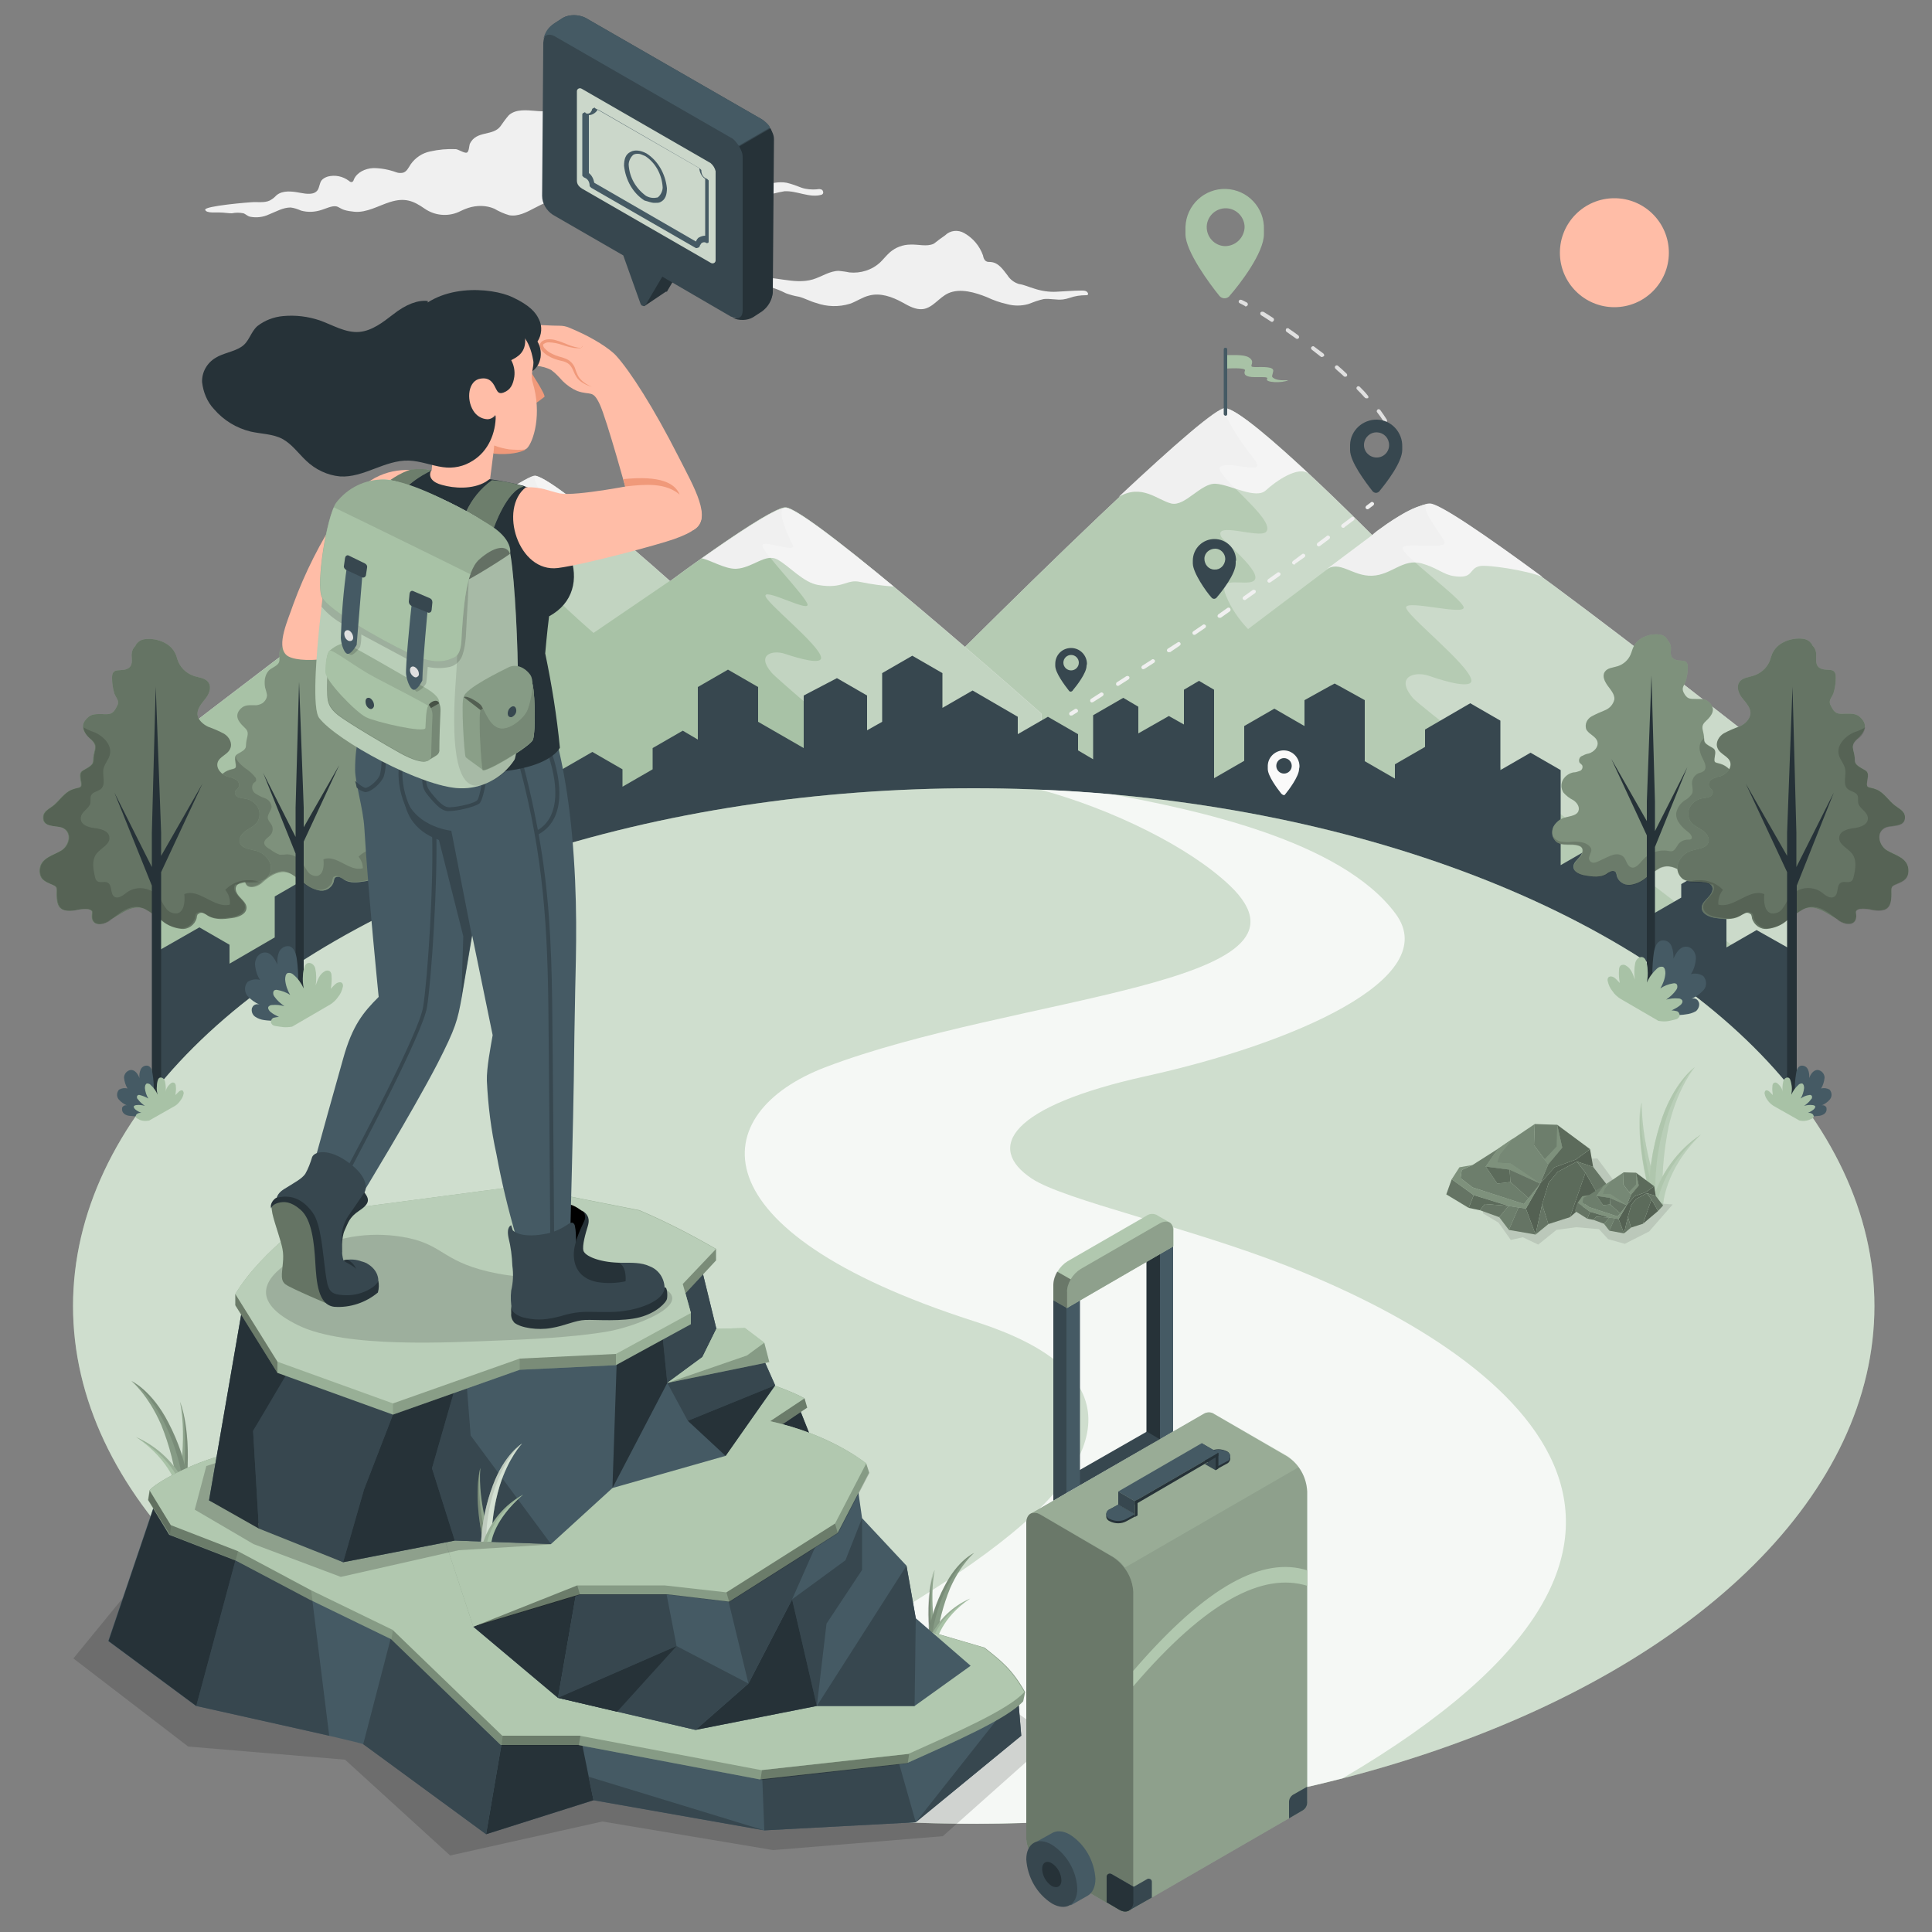 <?xml version="1.0" encoding="utf-8"?>
<!-- Generator: Adobe Illustrator 27.3.1, SVG Export Plug-In . SVG Version: 6.00 Build 0)  -->
<svg version="1.1" id="Layer_1" xmlns="http://www.w3.org/2000/svg" xmlns:xlink="http://www.w3.org/1999/xlink" x="0px" y="0px"
	 viewBox="0 0 500 500" style="enable-background:new 0 0 500 500;" xml:space="preserve">
<rect x="0" y="0" width="500" height="500" fill="#808080" stroke="none"/>
<style type="text/css">
	.st0{fill:#E0E0E0;}
	.st1{fill:#A8C2A6;}
	.st2{opacity:0.15;fill:#FFFFFF;enable-background:new    ;}
	.st3{fill:#F0F0F0;}
	.st4{opacity:0.3;fill:#FFFFFF;enable-background:new    ;}
	.st5{fill:#37474F;}
	.st6{opacity:0.45;fill:#FFFFFF;enable-background:new    ;}
	.st7{opacity:0.8;fill:#FFFFFF;enable-background:new    ;}
	.st8{fill:#455A64;}
	.st9{opacity:0.6;fill:#A8C2A6;enable-background:new    ;}
	.st10{opacity:0.2;fill:#FFFFFF;enable-background:new    ;}
	.st11{opacity:0.1;enable-background:new    ;}
	.st12{opacity:0.3;enable-background:new    ;}
	.st13{opacity:0.35;enable-background:new    ;}
	.st14{opacity:0.5;}
	.st15{opacity:0.25;}
	.st16{opacity:0.45;}
	.st17{opacity:0.4;}
	.st18{fill:#FFBDA7;}
	.st19{opacity:0.25;enable-background:new    ;}
	.st20{opacity:0.15;enable-background:new    ;}
	.st21{fill:#263238;}
	.st22{opacity:0.4;enable-background:new    ;}
	.st23{fill:#FAFAFA;}
	.st24{opacity:0.2;enable-background:new    ;}
	.st25{opacity:0.1;fill:#FFFFFF;enable-background:new    ;}
	.st26{opacity:0.5;fill:#FFFFFF;enable-background:new    ;}
	.st27{fill:#F0997A;}
	.st28{opacity:0.18;enable-background:new    ;}
	.st29{fill:#B1C8AF;}
	.st30{opacity:0.3;fill:#B1C8AF;enable-background:new    ;}
	.st31{fill:#CBD7CA;}
</style>
<g id="freepik--Floor--inject-18">
	<g id="freepik--Mountains--inject-18">
		<g id="freepik--mountains--inject-18">
			<path class="st0" d="M463.8,199.1c0,0-87-69-93.8-68.7c-5.2,0.3-14.9,8.1-14.9,8.1s-31.7-32-37.9-32.8s-95.3,89.6-95.3,89.6
				v126.6h241.9V199.1z"/>
			<path class="st1" d="M463.8,199.1c0,0-87-69-93.8-68.7c-5.2,0.3-14.9,8.1-14.9,8.1s-31.7-32-37.9-32.8s-95.3,89.6-95.3,89.6
				v126.6h241.9V199.1z"/>
			<path class="st2" d="M463.8,199.1c0,0-87-69-93.8-68.7c-5.2,0.3-14.9,8.1-14.9,8.1s-31.7-32-37.9-32.8s-95.3,89.6-95.3,89.6
				v126.6h241.9V199.1z"/>
			<path class="st3" d="M355.1,138.5l-12,9c3.6-2.7,6.9,1.7,12,1.5s7.9-4.5,12.8-3.2c4,1.1,5.6,2.9,8.4,3.3c5.2,0.8,3.7-2,6.7-2.6
				c2-0.4,12.1,1.1,16.2,2.8c-14.7-10.8-26.8-19.1-29.2-19c-0.6,0-1.2,0.2-1.8,0.4c-1.2,0.4-2.4,0.8-3.5,1.4l-1,0.5
				c-2.1,1.2-4.2,2.5-6.2,4C356,137.6,355.1,138.5,355.1,138.5L355.1,138.5z"/>
			<path class="st3" d="M314.7,125.2c3.9,0.3,10.3,4.1,12.9,1.7c2.6-2.4,8.6-6.6,11.2-4.2c-8.8-8.2-18.5-16.7-21.7-17.1
				c-2.1-0.2-13.4,9.7-27.6,23c6-3.5,10,0.8,13.6,1.7S310.8,124.9,314.7,125.2z"/>
			<path class="st4" d="M324.2,118.3c4.2,5.2-4.1,1.2-8,2.3s14.7,14,11.4,17.1c-1.8,1.7-13.8-2.9-11.5,1.3c0.7,1.3,13,10.9,7.3,11.7
				c-3.4,0.4-8.1-1.3-6.1,3.5c1.3,3.2,3.3,6.1,5.7,8.6l32.2-24.3c0,0-30.3-30.6-37.4-32.7l-0.5-0.1
				C315.9,106.1,320,113.1,324.2,118.3z"/>
			<path class="st4" d="M370,130.4c-0.2,0-0.4,0.1-0.6,0.1c-2.1,0.9,3.3,7.3,4.4,9.6c1.2,2.5-10.3,0-10.8,1.7s15.6,13.3,15.8,15.4
				s-14.4-1.9-14.9-0.1s16.6,15.1,16.9,19c0.1,2.1-6.2,0.5-11-1.2c-3.4-1.2-9,0-4.1,5.8c2.9,3.4,98.1,75.8,98.1,75.8l-0.1-57.4
				C460.4,196.3,376.7,130,370,130.4z"/>
			<path class="st0" d="M269.4,184.6c0,0-60.4-53.6-66.2-53.3c-4.4,0.2-29.8,19.1-29.8,19.1s-29.6-26.6-34.9-27.2
				s-98.3,71.5-98.3,71.5l0.1,127.2h229.2L269.4,184.6z"/>
			<path class="st1" d="M269.4,184.6c0,0-60.4-53.6-66.2-53.3c-4.4,0.2-29.8,19.1-29.8,19.1s-29.6-26.6-34.9-27.2
				s-98.3,71.5-98.3,71.5l0.1,127.2h229.2L269.4,184.6z"/>
			<path class="st3" d="M203.2,131.4c-2.8,0.1-13.8,7.6-21.6,13.1c2.2,0.4,6,2.8,8.9,2.7c4.3-0.2,7.6-4.1,10.7-2.4s6.7,6,10.6,6.6
				c6.4,1.1,7.3-1.6,10.8-0.8c2.9,0.6,5.8,1,8.7,1.2C218,140.8,205.6,131.2,203.2,131.4z"/>
			<path class="st3" d="M136.4,139.8c3.3,0.3,8.7,3.5,11,1.4s5.1-3.6,7.9-2.8s6.8,2.1,6.8,2.1l0,0c-9-7.6-20.5-17-23.6-17.4
				c-1.7-0.2-12.8,7.3-26.9,17.6c7.1-1.4,8.6,4.5,13.2,3.5C129.6,143.3,133.1,139.6,136.4,139.8z"/>
			<path class="st4" d="M144.4,133.9c3.6,4.4-3.5,1-6.8,2s11.8,9.7,9,12.3c-1.6,1.4-9.1-2-7.2,1.5s14.2,14.1,14.2,14.1l19.8-13.5
				c0,0-28.4-25.3-34.5-27.1l-0.4-0.1C137.4,123.6,140.9,129.5,144.4,133.9z"/>
			<path class="st4" d="M205.2,141.1c1,2.1-7.5-1.4-7.9,0s11.6,13.6,11.7,15.4s-10.6-4-10.9-2.4s14.1,12.8,14.4,16.1
				c0.1,1.8-5.2,0.4-9.4-1c-2.9-1-7.6,0-3.4,4.9c2.4,2.9,69,58.6,69.9,59.3v-48.7c0,0-60.4-53.6-66.2-53.3c-0.2,0-0.4,0.1-0.6,0.1
				C201,132.4,204.2,139.1,205.2,141.1z"/>
		</g>
	</g>
	<g id="freepik--floor--inject-18_00000132776630595017246210000004756655758750645426_">
		<path id="freepik--Buildings--inject-18" class="st5" d="M454.6,240.7l-7.8,4.5v-18.6l-3.9-2.3l-7.8,4.5v3.5l-7.8,4.5v-19.4
			l-7.8-4.5l-7.8,4.5v2l-7.8,4.5v-24.6l-7.8-4.5l-7.8,4.5v-12.8l-7.8-4.5l-11.7,6.8v4.5l-7.8,4.5v3.7l-7.8-4.5v-15.8
			c0,0-7.7-4.3-7.8-4.3s-7.8,4.3-7.8,4.3v6.7l-7.8-4.5l-7.8,4.5v9l-7.8,4.5v-22.9l-3.9-2.3l-3.9,2.3v9l-3.9-2.2l-7.9,4.5v-6.9
			l-3.9-2.3l-7.8,4.5v11.4l-3.9-2.3V190l-7.8-4.5l-7.8,4.5v-4.5l-11.7-6.8l-7.8,4.5v-9l-7.8-4.5l-7.8,4.5v12.6l-3.9,2.2v-9l-7.8-4.5
			L208,180v13.6l-11.8-6.8v-9l-7.8-4.5l-7.8,4.5v13.6l-3.9-2.3l-7.8,4.5v5.5l-7.8,4.5v-4.5l-7.8-4.5l-11.8,6.8v-10.2l-7.8-4.5
			l-11.7,6.8v23.3l-11.8-6.8l-15.7,9v-2l-7.8-4.5l-7.8,4.6v10.4l-7.8,4.5v10.6l-11.7,6.8v-4.9l-7.8-4.5l-11.2,6.4v86.1h423.6V246
			L454.6,240.7z"/>
		<g id="freepik--floor--inject-18">
			<ellipse id="freepik--Grass--inject-18" class="st1" cx="252" cy="338" rx="233.1" ry="134"/>
			<ellipse id="freepik--grass--inject-18" class="st6" cx="252" cy="338" rx="233.1" ry="134"/>
		</g>
		<path id="freepik--Way--inject-18" class="st7" d="M347.5,460.2c106.9-62.7,43.3-109.9-14.2-132.5c-25.6-10.1-57.9-17.1-66.3-22.7
			c-12-8-5.7-18.7,29.6-26.5c37.7-8.3,77-25.2,64.6-42c-14.2-19.2-52.4-27-73.2-30.9c-6.2-0.6-12.4-1-18.6-1.2
			c18.6,5.1,38.4,14.8,48.9,24.8c27.1,25.9-55.8,28.3-104.7,47c-30.7,11.7-34.8,42.2,38.4,65.7c11.8,3.8,41.6,14.6,24.5,39.8
			c-18.4,27-85.5,55.9-91.9,64.4c-10.9,5.4-15.4,11.4-15.5,17.2C226.6,475.8,291.1,474.8,347.5,460.2z"/>
	</g>
</g>
<g id="freepik--Flag--inject-18">
	<g id="freepik--flag--inject-18">
		<path class="st1" d="M317.2,91.9c2.9,0,5.4-0.2,6.5,1s-0.9,2.1,1.1,2.1s5-0.2,4.7,1.1c-0.1,0.7-0.5,1.4-0.1,1.6
			c0.7,0.6,1.9,0.8,4,0.7c-1.6,0.8-6,0.6-5.5-0.3c0.4-0.6-0.7-0.5-3.2-0.5s-2.9-0.8-2.5-1.7s-5-0.5-5-0.5V91.9z"/>
		<path class="st8" d="M317.2,107.6c-0.2,0-0.5-0.2-0.5-0.4v0V90.5c0-0.3,0.1-0.5,0.4-0.5c0.3,0,0.5,0.1,0.5,0.4c0,0,0,0.1,0,0.1
			v16.7C317.6,107.4,317.4,107.6,317.2,107.6C317.2,107.6,317.2,107.6,317.2,107.6z"/>
	</g>
</g>
<g id="freepik--rocks-2--inject-18">
	<g id="freepik--Rocks--inject-18">
		<g id="freepik--grass--inject-18_00000098187944381343240660000016121145607797957282_">
			<path class="st1" d="M424.9,285.3c-0.2,12.2,5.5,26.7,5.5,26.7l-2.8-1C422.8,294.7,424.9,285.3,424.9,285.3z"/>
			<path class="st2" d="M424.9,285.3c-0.2,12.2,5.5,26.7,5.5,26.7l-2.8-1C422.8,294.7,424.9,285.3,424.9,285.3z"/>
			<path class="st9" d="M428.9,311.3c0,0,0,0.1,0,0.1l-1.4-0.5c-4.8-16.2-2.8-25.7-2.8-25.7C423.9,291.4,426.5,305.1,428.9,311.3z"
				/>
			<path class="st1" d="M430.4,312c-0.5-7,0.1-14,1.5-20.8c2.4-10,6.7-15,6.7-15s-5.7,4-9,14.8c-2,6.4-3,13-2.9,19.7L430.4,312z"/>
			<path class="st10" d="M430.4,312c-0.5-7,0.1-14,1.5-20.8c2.4-10,6.7-15,6.7-15s-5.7,4-9,14.8c-2,6.4-3,13-2.9,19.7L430.4,312z"/>
			<path class="st9" d="M428.5,311.3L428.5,311.3l-1.8-0.6c-0.1-6.7,0.9-13.3,2.9-19.7c3.3-10.8,9-14.8,9-14.8
				C433.3,281.1,427.5,295.4,428.5,311.3z"/>
			<path class="st1" d="M430.4,312c0,0,0.2-9.1,9.8-18.4c-6.1,4.1-10.6,10.3-12.6,17.4L430.4,312z"/>
			<path class="st10" d="M430.4,312c0,0,0.2-9.1,9.8-18.4c-6.1,4.1-10.6,10.3-12.6,17.4L430.4,312z"/>
			<path class="st9" d="M428.9,311.3c0,0,0,0.1,0,0.1l-1.3-0.4c2-7.1,6.5-13.3,12.6-17.4C435.6,297.4,430.4,303.5,428.9,311.3z"/>
		</g>
		<g id="freepik--rocks--inject-18_00000062887727116597255530000012826488334125116054_">
			<polygon id="freepik--Shadow--inject-18" class="st11" points="383.8,314 387.8,316.4 391,320.9 394.1,320.2 398.1,322.1 
				402.8,318.3 407.9,317.6 413.8,318.1 416.2,320.7 420.5,321.9 426.8,318.7 432.9,311.7 424.2,311.1 410.6,313.4 415.9,311.3 
				419.1,307.8 417.9,305.9 413.4,299.8 405.6,300.1 383.4,303.6 			"/>
			<g id="freepik--rocks--inject-18">
				<g id="freepik--Rock--inject-18">
					<polygon class="st1" points="397.2,290.9 387.7,297.3 384.5,301.9 390.7,302.7 398.6,306.3 400.7,301.3 397,296.4 					"/>
					<polygon class="st12" points="397.2,290.9 387.7,297.3 384.5,301.9 390.7,302.7 398.6,306.3 400.7,301.3 397,296.4 					"/>
					<polygon class="st1" points="397.2,290.9 403,291.1 404.3,297 400.7,301.3 397,296.4 					"/>
					<polygon class="st13" points="397.2,290.9 403,291.1 404.3,297 400.7,301.3 397,296.4 					"/>
					<polygon class="st1" points="411.5,297.4 412.3,302 408.1,300.6 403.1,303.3 400.8,306.1 399.1,311.7 397.4,319.5 394.9,312.8 
						398.6,306.3 402.3,302.1 407.8,300.1 					"/>
					<polygon class="st1" points="406.3,315 413.4,308.9 410.3,303.5 					"/>
					<g class="st14">
						<polygon points="411.5,297.4 412.3,302 408.1,300.6 403.1,303.3 400.8,306.1 399.1,311.7 397.4,319.5 394.9,312.8 
							398.6,306.3 402.3,302.1 407.8,300.1 						"/>
						<polygon points="406.3,315 413.4,308.9 410.3,303.5 						"/>
					</g>
					<polygon class="st1" points="391.6,294.6 388.2,298.7 387.4,300.9 390.9,301.1 398.6,306.3 390.7,302.7 384.5,301.9 
						387.7,297.3 					"/>
					<polygon class="st1" points="403,291.1 402.9,296.7 399.7,300.1 400.7,301.3 404.3,297 					"/>
					<polygon class="st1" points="394.9,312.8 390.4,312.1 381.4,309.3 375.7,305.2 377.7,302.1 381.1,301.5 378.3,302.8 378,304.9 
						381.1,307.3 394.4,311.6 398.6,306.3 					"/>
					<g class="st15">
						<polygon points="391.6,294.6 388.2,298.7 387.4,300.9 390.9,301.1 398.6,306.3 390.7,302.7 384.5,301.9 387.7,297.3 						"/>
						<polygon points="403,291.1 402.9,296.7 399.7,300.1 400.7,301.3 404.3,297 						"/>
						<polygon points="394.9,312.8 390.4,312.1 381.4,309.3 375.7,305.2 377.7,302.1 381.1,301.5 378.3,302.8 378,304.9 
							381.1,307.3 394.4,311.6 398.6,306.3 						"/>
					</g>
					<polygon class="st1" points="387.7,297.3 381.1,301.5 378.3,302.8 378,304.9 381.1,307.3 394.4,311.6 395.6,310.1 390.9,305.9 
						387.5,306.3 384.5,301.9 					"/>
					<polygon class="st13" points="387.7,297.3 381.1,301.5 378.3,302.8 378,304.9 381.1,307.3 394.4,311.6 395.6,310.1 
						390.9,305.9 387.5,306.3 384.5,301.9 					"/>
					<polygon class="st1" points="403,291.1 411.5,297.4 407.8,300.1 402.3,302.1 398.6,306.3 400.7,301.3 404.3,297 					"/>
					<polygon class="st1" points="408.1,300.6 403.1,303.3 400.8,306.1 399.1,311.7 400.7,316.8 406.3,315 410.3,303.5 					"/>
					<polygon class="st1" points="384.5,301.9 387.5,306.3 390.9,305.9 390.7,302.7 					"/>
					<polygon class="st1" points="380.1,312.6 383,313.2 384.3,311.6 390.4,312.1 381.4,309.3 					"/>
					<g class="st16">
						<polygon points="403,291.1 411.5,297.4 407.8,300.1 402.3,302.1 398.6,306.3 400.7,301.3 404.3,297 						"/>
						<polygon points="408.1,300.6 403.1,303.3 400.8,306.1 399.1,311.7 400.7,316.8 406.3,315 410.3,303.5 						"/>
						<polygon points="384.5,301.9 387.5,306.3 390.9,305.9 390.7,302.7 						"/>
						<polygon points="380.1,312.6 383,313.2 384.3,311.6 390.4,312.1 381.4,309.3 						"/>
					</g>
					<polygon class="st1" points="393,312.5 390.4,312.1 388,315 390.5,318.3 					"/>
					<polygon class="st13" points="393,312.5 390.4,312.1 388,315 390.5,318.3 					"/>
					<polygon class="st1" points="412.3,302 415.7,306.4 413.4,308.9 410.3,303.5 408.1,300.6 					"/>
					<polygon class="st1" points="397.4,319.5 400.7,316.8 399.1,311.7 					"/>
					<polygon class="st1" points="398.6,306.3 395.6,310.1 390.9,305.9 390.7,302.7 					"/>
					<polygon class="st1" points="375.7,305.2 374.3,309.1 380.1,312.6 381.4,309.3 					"/>
					<polygon class="st1" points="397.4,319.5 390.5,318.3 393,312.5 394.9,312.8 					"/>
					<polygon class="st1" points="383,313.2 388,315 390.4,312.1 384.3,311.6 					"/>
					<g class="st17">
						<polygon points="412.3,302 415.7,306.4 413.4,308.9 410.3,303.5 408.1,300.6 						"/>
						<polygon points="397.4,319.5 400.7,316.8 399.1,311.7 						"/>
						<polygon points="398.6,306.3 395.6,310.1 390.9,305.9 390.7,302.7 						"/>
						<polygon points="375.7,305.2 374.3,309.1 380.1,312.6 381.4,309.3 						"/>
						<polygon points="397.4,319.5 390.5,318.3 393,312.5 394.9,312.8 						"/>
						<polygon points="383,313.2 388,315 390.4,312.1 384.3,311.6 						"/>
					</g>
				</g>
				<g id="freepik--rock--inject-18">
					<polygon class="st1" points="420.2,303.4 415,306.9 413.2,309.5 416.6,310 421,311.9 422.1,309.2 420.1,306.5 					"/>
					<polygon class="st12" points="420.2,303.4 415,306.9 413.2,309.5 416.6,310 421,311.9 422.1,309.2 420.1,306.5 					"/>
					<polygon class="st1" points="420.2,303.4 423.4,303.5 424.1,306.8 422.1,309.2 420.1,306.5 					"/>
					<polygon class="st13" points="420.2,303.4 423.4,303.5 424.1,306.8 422.1,309.2 420.1,306.5 					"/>
					<polygon class="st1" points="428.1,307 428.5,309.5 426.2,308.8 423.4,310.3 422.2,311.8 421.3,314.9 420.3,319.2 418.9,315.5 
						421,311.9 423,309.6 426,308.5 					"/>
					<polygon class="st1" points="425.2,316.7 429.1,313.4 427.4,310.4 					"/>
					<g class="st14">
						<polygon points="428.1,307 428.5,309.5 426.2,308.8 423.4,310.3 422.2,311.8 421.3,314.9 420.3,319.2 418.9,315.5 421,311.9 
							423,309.6 426,308.5 						"/>
						<polygon points="425.2,316.7 429.1,313.4 427.4,310.4 						"/>
					</g>
					<polygon class="st1" points="417.1,305.5 415.2,307.7 414.8,309 416.7,309 421,311.9 416.6,310 413.2,309.5 415,306.9 					"/>
					<polygon class="st1" points="423.4,303.5 423.4,306.6 421.6,308.5 422.1,309.2 424.1,306.8 					"/>
					<polygon class="st1" points="418.9,315.5 416.5,315.1 411.5,313.6 408.3,311.3 409.5,309.6 411.3,309.3 409.8,310 409.6,311.2 
						411.3,312.4 418.6,314.8 421,311.9 					"/>
					<g class="st15">
						<polygon points="417.1,305.5 415.2,307.7 414.8,309 416.7,309 421,311.9 416.6,310 413.2,309.5 415,306.9 						"/>
						<polygon points="423.4,303.5 423.4,306.6 421.6,308.5 422.1,309.2 424.1,306.8 						"/>
						<polygon points="418.9,315.5 416.5,315.1 411.5,313.6 408.3,311.3 409.5,309.6 411.3,309.3 409.8,310 409.6,311.2 
							411.3,312.4 418.6,314.8 421,311.9 						"/>
					</g>
					<polygon class="st1" points="415,306.9 411.3,309.3 409.8,310 409.6,311.2 411.3,312.4 418.6,314.8 419.3,314 416.7,311.7 
						414.9,311.9 413.2,309.5 					"/>
					<polygon class="st13" points="415,306.9 411.3,309.3 409.8,310 409.6,311.2 411.3,312.4 418.6,314.8 419.3,314 416.7,311.7 
						414.9,311.9 413.2,309.5 					"/>
					<polygon class="st1" points="423.4,303.5 428.1,307 426,308.5 423,309.6 421,311.9 422.1,309.2 424.1,306.8 					"/>
					<polygon class="st1" points="426.2,308.8 423.4,310.3 422.2,311.8 421.3,314.9 422.1,317.7 425.2,316.7 427.4,310.4 					"/>
					<polygon class="st1" points="413.2,309.5 414.9,311.9 416.7,311.7 416.6,310 					"/>
					<polygon class="st1" points="410.8,315.4 412.4,315.7 413.1,314.9 416.5,315.1 411.5,313.6 					"/>
					<g class="st16">
						<polygon points="423.4,303.5 428.1,307 426,308.5 423,309.6 421,311.9 422.1,309.2 424.1,306.8 						"/>
						<polygon points="426.2,308.8 423.4,310.3 422.2,311.8 421.3,314.9 422.1,317.7 425.2,316.7 427.4,310.4 						"/>
						<polygon points="413.2,309.5 414.9,311.9 416.7,311.7 416.6,310 						"/>
						<polygon points="410.8,315.4 412.4,315.7 413.1,314.9 416.5,315.1 411.5,313.6 						"/>
					</g>
					<polygon class="st1" points="417.9,315.3 416.5,315.1 415.1,316.7 416.5,318.5 					"/>
					<polygon class="st13" points="417.9,315.3 416.5,315.1 415.1,316.7 416.5,318.5 					"/>
					<polygon class="st1" points="428.5,309.5 430.4,312 429.1,313.4 427.4,310.4 426.2,308.8 					"/>
					<polygon class="st1" points="420.3,319.2 422.1,317.7 421.3,314.9 					"/>
					<polygon class="st1" points="421,311.9 419.3,314 416.7,311.7 416.6,310 					"/>
					<polygon class="st1" points="408.3,311.3 407.6,313.4 410.8,315.4 411.5,313.6 					"/>
					<polygon class="st1" points="420.3,319.2 416.5,318.5 417.9,315.3 418.9,315.5 					"/>
					<polygon class="st1" points="412.4,315.7 415.1,316.7 416.5,315.1 413.1,314.9 					"/>
					<g class="st17">
						<polygon points="428.5,309.5 430.4,312 429.1,313.4 427.4,310.4 426.2,308.8 						"/>
						<polygon points="420.3,319.2 422.1,317.7 421.3,314.9 						"/>
						<polygon points="421,311.9 419.3,314 416.7,311.7 416.6,310 						"/>
						<polygon points="408.3,311.3 407.6,313.4 410.8,315.4 411.5,313.6 						"/>
						<polygon points="420.3,319.2 416.5,318.5 417.9,315.3 418.9,315.5 						"/>
						<polygon points="412.4,315.7 415.1,316.7 416.5,315.1 413.1,314.9 						"/>
					</g>
				</g>
			</g>
		</g>
	</g>
</g>
<g id="freepik--Clouds--inject-18">
	<path id="freepik--Cloud--inject-18" class="st3" d="M144.5,27.7c-1.6,1.2-3.9,1.2-5.9,1c-2.4-0.2-5.1-0.5-6.9,1.1
		c-0.8,0.9-1.5,1.9-2.2,2.9c-2,2.6-6.2,1-7.9,4.5c-0.2,0.5-0.2,2.1-0.8,2.3s-2.1-0.8-2.8-0.9c-2.3-0.1-4.5,0.1-6.7,0.6
		c-2,0.4-3.8,1.6-5,3.3c-0.6,0.9-1,1.9-2,2.2c-0.6,0.1-1.2,0.1-1.7-0.1c-1.9-0.7-4-1.1-6-1.1c-2.1,0.1-4.2,1.1-5,2.9
		c-0.1,0.3-0.2,0.6-0.5,0.7s-0.6-0.1-0.8-0.3c-1.6-1.2-3.6-1.6-5.5-1.1c-0.6,0.2-1.2,0.5-1.6,1c-0.5,0.7-0.5,1.7-1,2.5
		c-0.9,1.3-2.9,1-4.5,0.7c-2.1-0.4-4.5-0.7-6.1,0.6c-0.4,0.4-0.8,0.8-1.3,1.1c-1.2,0.9-3,0.7-4.5,0.7c-1,0-13,1-12.7,2
		s3.2,0.6,3.9,0.7c1,0,2,0.2,3,0.2c1-0.2,2-0.2,3,0c0.6,0.2,1.1,0.8,1.8,0.9c1.6,0.3,3.3,0.1,4.8-0.6c1.8-0.7,3.6-1.8,5.6-1.8
		c0.9,0.1,1.8,0.4,2.7,0.8c1.8,0.5,3.6,0.4,5.4-0.2c1-0.3,2.6-1.1,3.7-0.9c0.6,0.1,1.3,0.7,2,0.9c0.9,0.3,1.8,0.4,2.7,0.5
		c3.2,0.3,6.3-1.6,9.2-2.5c3.8-1.2,6-0.4,9,1.7c2.6,1.8,5.9,2.1,8.7,0.9c0.8-0.4,1.7-0.8,2.6-1.1c2.2-0.7,4.6-0.7,6.7,0.2
		c1.2,0.7,2.5,1.3,3.9,1.7c4.6,0.8,8.7-4.7,13.2-3.6c0.9,0.3,1.8,0.7,2.6,1.1c2.5,1.1,5.2,2,7.9,2.6c0.5,0.2,1,0.2,1.5,0.2
		c0.7-0.1,1.4-0.4,1.9-0.8c1.1-0.8,2.3-1.5,3.5-2c1.3-0.6,2.7-0.6,3.9,0c0.6,0.4,1.2,0.8,1.8,1.1c1.8,0.5,3.3-1.7,5.1-2
		s3.5,1.1,5.3,0.8s3.7-1.3,5.8-1.5c4.5-0.5,9.2,0.5,13.6-0.8c1.6-0.6,3.4-1,5.1-1.3c3.2-0.2,6.5,1.8,9.6,0.9c0.1,0,0.2-0.1,0.3-0.2
		c0.3-0.3,0.1-0.9-0.2-1.1c-0.4-0.2-0.8-0.2-1.3-0.1c-1.3,0.1-2.7,0-3.9-0.4c-1.3-0.5-2.6-1-3.9-1.3c-4.2-0.8-8.7,2.4-12.7,0.7
		c-1-0.6-2.1-1.1-3.1-1.5c-2.3-0.6-4.7,0.8-7,0.3c-1.9-0.3-3.3-1.8-4.5-3.2c-1.1-1.5-2.4-2.9-4-3.9c-1.7-0.9-4-0.8-5.1,0.7
		c-0.4-1.5-1-2.9-1.8-4.2c-0.8-1.3-2.2-2.2-3.8-2.3c-0.7,0.1-1.4,0-2-0.3c-0.5-0.5-0.8-1.2-0.8-1.9c-0.5-2.4-2-4.6-4.2-5.8
		c-1.5-0.8-3-1.4-4.7-1.8c-1.1-0.3-2.3,0-3.2,0.8c-0.5,0.6-1,1.3-1.4,2C145,27.2,144.7,27.5,144.5,27.7z"/>
	<path id="freepik--cloud--inject-18" class="st3" d="M241.9,62.9l-0.3,0.2c-1.8,0.8-3.9,0.1-6,0.2c-1.9,0-3.8,0.7-5.3,2
		c-0.9,0.8-1.6,1.7-2.4,2.5c-2.2,2.1-5.2,3-8.1,2.7c-0.9-0.2-1.8-0.3-2.7-0.4c-2.4,0-4.4,1.5-6.7,2.2c-5,1.5-10.4-1.2-15.4-0.3
		c-2.9,0.5-5.4,2.2-8.3,2.6c-1.8,0.2-3.6-0.1-5.4,0.4c0,1,3.8,1.3,4.6,1.3c1.9,0.1,3.9-0.2,5.7-0.8c1.1-0.5,2.3-0.9,3.4-1.3
		c2.9-0.7,5.8,0.4,8.4,1.7c1.1,0.4,2.2,0.7,3.4,0.9c1.5,0.4,2.9,1.2,4.4,1.6c2.8,1,5.9,1.1,8.8,0.2c1.7-0.6,3.2-1.7,4.9-2.1
		c2.9-0.8,6,0.3,8.7,1.8c1.6,0.9,3.4,1.9,5.2,1.7c2.6-0.3,4.2-3,6.6-4.1c3.1-1.4,7-0.2,10,1c1.7,0.8,3.4,1.4,5.2,1.8
		c1.8,0.5,3.7,0.5,5.5,0c1.3-0.5,2.6-1,4-1.3c1.6-0.2,3.3,0.3,5,0.1c0.6-0.1,1.1-0.2,1.7-0.4c1.4-0.5,2.8-0.7,4.3-0.7
		c0.1,0,0.3,0,0.4-0.1c0.1-0.1,0.1-0.2,0.1-0.3c-0.1-0.3-0.3-0.6-0.7-0.7c-0.3-0.1-0.7-0.1-1-0.1c-2.1,0-4.3,0.2-6.5,0.3
		c-1.9,0.1-3.9-0.2-5.7-0.8c-1.4-0.4-2.6-1-4-1.2c-1.3-0.4-2.3-1.2-3-2.3c-1.1-1.4-2.3-3.3-4.4-3.4c-0.4,0-0.8,0-1.1-0.2
		c-0.5-0.3-0.7-0.9-0.8-1.5c-0.9-2.5-2.6-4.5-4.9-5.8c-1.6-0.9-3.6-0.7-4.9,0.6C243.7,61.5,242.8,62.2,241.9,62.9z"/>
</g>
<g id="freepik--Sun--inject-18">
	<circle id="freepik--sun--inject-18" class="st18" cx="417.8" cy="65.4" r="14.1"/>
</g>
<g id="freepik--Plants--inject-18">
	<g id="freepik--Tree--inject-18">
		<g id="freepik--tree--inject-18">
			<path class="st1" d="M72.9,225.7c0.8-0.1,1.6,0.1,2.3,0.4c1.3,0.7,2.6,1.6,3.7,2.6c1.2,1,2.6,1.6,4.1,1.8c1.6,0.1,3-0.9,3.4-2.4
				c0-0.3,0.1-0.5,0.2-0.8c0.3-0.4,0.8-0.5,1.3-0.3c0.4,0.2,0.8,0.4,1.2,0.7c1.5,0.9,3.4,0.7,5.2,0.4c1.5-0.2,3.3-0.9,3.3-2.3
				c0-1-0.8-1.7-1.5-2.4s-1.2-1.8-0.6-2.6c0.2-0.2,0.5-0.4,0.8-0.5c1.8-0.6,4.1,0.2,5.6-0.9c1.1-1,1.5-2.5,0.8-3.9
				c-0.7-1.3-1.9-2.2-3.3-2.5c-1.2-0.3-2.8-0.5-3.2-1.6c-0.4-1,0.4-2.1,1.3-2.8c1-0.5,1.9-1.2,2.6-2c0.6-1,0.7-2.2,0.1-3.3
				c-0.6-1-1.6-1.7-2.8-1.9c-0.6,0-1.1-0.2-1.7-0.4c-0.5-0.2-0.8-0.9-0.6-1.4c0.2-0.3,0.5-0.5,0.7-0.7c0.3-0.6,0.1-1.4-0.5-1.7
				c-0.6-0.3-1.2-0.6-1.9-0.7c-1.3-0.4-1.4-1.7-1-3s1.1-1.9,1.7-3.2c0.4-1.3-0.2-2.6-1.4-3.3c-1.1-0.6-2.3-1.1-3.5-1.6
				c-1.2-0.5-2.1-1.5-2.3-2.8c-0.1-1.3,0.9-2.4,1.7-3.5s1.5-2.5,0.8-3.6s-2.2-1.1-3.4-1.5c-1.5-0.5-2.7-1.6-3.3-3
				c-0.3-0.7-0.5-1.6-0.9-2.3c-1.2-2.2-4.2-3.2-6.5-2.9c-1,0.1-1.8,0.6-2.2,1.5c-0.4,0.4-0.7,1-0.8,1.5c-0.2,0.9,0.3,2-0.2,2.8
				s-1.7,1.2-2.4,1.8c-0.8,0.8-1.2,1.9-1.2,3.1c0,0.5,0,0.9,0.1,1.4c0.2,0.7,0.4,1.3,0.5,2c0,0.8-0.5,1.6-1.2,2.1
				c-0.7,0.4-1.5,0.6-2.2,0.5c-1.3,0-2.4-0.1-3.4,0.9c-1.7,1.7-0.7,3.3,0.8,4.7c1.7,1.5,0.8,2.2,0.6,4.2c-0.1,0.9,0.1,1.2-0.7,1.9
				c-1.6,1.2-2.5,0.8-2.1,3.1c0.4,2.1-0.2,1.4-2.1,2.2c-1.6,0.7-2.7,2.5-4.1,3.6c-0.8,0.7-2.2,1.2-2.2,2.5c-0.2,2.4,2.8,1.9,4.2,2.4
				c2.3,0.9,1.6,3.9-0.2,5.1s-4.7,1.6-4.8,4.4c-0.1,2.1,1.1,2.6,2.7,3.2c1.3,0.6,1.1,0.7,1.1,2.3c0,3.1,1,4,4.1,3.5
				c1-0.3,2-0.4,3-0.2c1.2,0.4,0.8,0.6,0.8,1.6c0.1,2.5,3,1.8,4.3,0.7C69.1,227.3,70.9,225.9,72.9,225.7z"/>
			<path class="st19" d="M72.9,225.7c0.8-0.1,1.6,0.1,2.3,0.4c1.3,0.7,2.6,1.6,3.7,2.6c1.2,1,2.6,1.6,4.1,1.8c1.6,0.1,3-0.9,3.4-2.4
				c0-0.3,0.1-0.5,0.2-0.8c0.3-0.4,0.8-0.5,1.3-0.3c0.4,0.2,0.8,0.4,1.2,0.7c1.5,0.9,3.4,0.7,5.2,0.4c1.5-0.2,3.3-0.9,3.3-2.3
				c0-1-0.8-1.7-1.5-2.4s-1.2-1.8-0.6-2.6c0.2-0.2,0.5-0.4,0.8-0.5c1.8-0.6,4.1,0.2,5.6-0.9c1.1-1,1.5-2.5,0.8-3.9
				c-0.7-1.3-1.9-2.2-3.3-2.5c-1.2-0.3-2.8-0.5-3.2-1.6c-0.4-1,0.4-2.1,1.3-2.8c1-0.5,1.9-1.2,2.6-2c0.6-1,0.7-2.2,0.1-3.3
				c-0.6-1-1.6-1.7-2.8-1.9c-0.6,0-1.1-0.2-1.7-0.4c-0.5-0.2-0.8-0.9-0.6-1.4c0.2-0.3,0.5-0.5,0.7-0.7c0.3-0.6,0.1-1.4-0.5-1.7
				c-0.6-0.3-1.2-0.6-1.9-0.7c-1.3-0.4-1.4-1.7-1-3s1.1-1.9,1.7-3.2c0.4-1.3-0.2-2.6-1.4-3.3c-1.1-0.6-2.3-1.1-3.5-1.6
				c-1.2-0.5-2.1-1.5-2.3-2.8c-0.1-1.3,0.9-2.4,1.7-3.5s1.5-2.5,0.8-3.6s-2.2-1.1-3.4-1.5c-1.5-0.5-2.7-1.6-3.3-3
				c-0.3-0.7-0.5-1.6-0.9-2.3c-1.2-2.2-4.2-3.2-6.5-2.9c-1,0.1-1.8,0.6-2.2,1.5c-0.4,0.4-0.7,1-0.8,1.5c-0.2,0.9,0.3,2-0.2,2.8
				s-1.7,1.2-2.4,1.8c-0.8,0.8-1.2,1.9-1.2,3.1c0,0.5,0,0.9,0.1,1.4c0.2,0.7,0.4,1.3,0.5,2c0,0.8-0.5,1.6-1.2,2.1
				c-0.7,0.4-1.5,0.6-2.2,0.5c-1.3,0-2.4-0.1-3.4,0.9c-1.7,1.7-0.7,3.3,0.8,4.7c1.7,1.5,0.8,2.2,0.6,4.2c-0.1,0.9,0.1,1.2-0.7,1.9
				c-1.6,1.2-2.5,0.8-2.1,3.1c0.4,2.1-0.2,1.4-2.1,2.2c-1.6,0.7-2.7,2.5-4.1,3.6c-0.8,0.7-2.2,1.2-2.2,2.5c-0.2,2.4,2.8,1.9,4.2,2.4
				c2.3,0.9,1.6,3.9-0.2,5.1s-4.7,1.6-4.8,4.4c-0.1,2.1,1.1,2.6,2.7,3.2c1.3,0.6,1.1,0.7,1.1,2.3c0,3.1,1,4,4.1,3.5
				c1-0.3,2-0.4,3-0.2c1.2,0.4,0.8,0.6,0.8,1.6c0.1,2.5,3,1.8,4.3,0.7C69.1,227.3,70.9,225.9,72.9,225.7z"/>
			<path class="st20" d="M97.4,225.1c-0.1-0.3-0.3-0.6-0.6-0.9c-0.2-0.3-0.5-0.5-0.8-0.8c-0.3-0.4-0.6-0.8-0.8-1.3
				c-0.2-0.4-0.1-0.9,0.2-1.3c0.1-0.1,0.2-0.2,0.4-0.3c0.1-0.1,0.3-0.2,0.5-0.2c0.2-0.1,0.4-0.1,0.7-0.1h0.2c0.2,0,0.3,0,0.5-0.1
				h0.2c0.5,0,1.1,0,1.6,0h0.3c0.1,0,0.2,0,0.3,0h0.3l0.3-0.1l0,0c-0.8-0.2-1.6-0.3-2.5-0.4c-2-0.1-4,0.7-5.4,2.1
				c0.7,0.9,1.1,1.9,1.1,3c-3.5,1-6.9-3.7-10.2-2.3c0.2,1.7,0,3.9-1.6,4.3c-1,0.1-2-0.4-2.5-1.2c-0.6-0.8-1-1.7-1.6-2.5
				c-0.9-1.2-2.3-1.9-3.8-1.9c-0.6,0.1-1.2,0.1-1.8,0.1c-0.9-0.3-1.7-0.8-2.5-1.4c-0.8-0.4-1.7-1.1-1.5-1.9s1.1-1.2,1.6-1.8
				c0.6-0.7,0.7-1.6,0.4-2.4c-0.3-0.7-1-1.2-1.1-2c-0.1-1,0.9-1.9,1-2.9c-0.1-1-0.8-1.9-1.7-2.2c-0.9-0.3-1.8-0.8-2.6-1.3
				c-0.8-0.6-1-1.8-0.4-2.6c0.2-0.2,0.6-0.4,0.7-0.7c0-0.3,0-0.5-0.2-0.8c-0.8-1-1.7-1.8-2.8-2.5c-1-0.8-2.8-2.4-2.1-3.4
				c-0.3,0.3-0.4,0.8-0.2,1.9c0.4,2.1-0.2,1.4-2.1,2.2c-1.6,0.7-2.7,2.5-4.1,3.6l0,0c-0.2,0.2-0.5,0.3-0.7,0.5c-0.7,0.5-1.5,1-1.5,2
				c0,0.3,0,0.5,0.1,0.8c0.1,0.2,0.2,0.4,0.3,0.5c0.1,0.1,0.1,0.1,0.2,0.2c0.2,0.1,0.4,0.2,0.6,0.3c1,0.3,2.2,0.3,3,0.6
				c0.3,0.1,0.5,0.2,0.7,0.4c0.5,0.4,0.7,1,0.7,1.6c0,1.2-0.6,2.3-1.6,3c-0.2,0.1-0.5,0.3-0.8,0.4c-0.5,0.3-1.1,0.5-1.6,0.8
				c-0.4,0.2-0.8,0.4-1.1,0.7c-0.8,0.6-1.4,1.5-1.4,2.5c-0.2,1.3,0.6,2.5,1.8,2.9c0.3,0.1,0.5,0.2,0.9,0.4c0.8,0.4,1,0.6,1.1,1
				c0,0.2,0,0.5,0,0.7v0.5c0,0.7,0,1.3,0.2,1.9c0.1,0.7,0.6,1.2,1.2,1.5c0.5,0.2,1.1,0.2,1.6,0.2c0.3,0,0.7-0.1,1.1-0.1
				c0.7-0.2,1.5-0.3,2.3-0.3c0.2,0,0.5,0,0.7,0.1c0.3,0.1,0.6,0.2,0.8,0.4l0,0c0.2,0.3,0,0.6,0,1.2c0,0.5,0.2,1,0.5,1.3
				c0.1,0.1,0.2,0.1,0.2,0.2c0.3,0.1,0.6,0.2,0.9,0.2c0.1,0,0.2,0,0.3,0c0.6-0.1,1.2-0.3,1.7-0.6c0.2-0.1,0.4-0.2,0.5-0.4l0.8-0.7
				c0.7-0.6,1.4-1.1,2.2-1.5c0.7-0.3,1.4-0.6,2.1-0.7c0.4-0.1,0.7-0.1,1.1,0c0.4,0.1,0.8,0.2,1.1,0.4c0.3,0.2,0.7,0.3,1,0.6
				c0.3,0.2,0.6,0.4,0.9,0.7c0.6,0.5,1.2,1,1.8,1.4c0.7,0.6,1.6,1.1,2.4,1.4c0.5,0.2,1.1,0.3,1.7,0.3c1.2,0.1,2.3-0.5,3-1.4
				c0.2-0.3,0.4-0.6,0.4-1c0-0.1,0-0.3,0.1-0.4c0-0.1,0.1-0.3,0.1-0.4c0.1-0.1,0.1-0.2,0.2-0.2c0.2-0.1,0.4-0.2,0.7-0.2
				c0.1,0,0.2,0,0.4,0.1c0.4,0.2,0.8,0.4,1.2,0.7c0.6,0.3,1.2,0.5,1.9,0.6l0.7,0.1h0.7c0.7,0,1.3-0.1,2-0.2c1.1-0.1,2.2-0.6,3-1.4
				c0.2-0.3,0.3-0.6,0.3-1C97.6,225.6,97.5,225.3,97.4,225.1z"/>
			<path class="st21" d="M68.1,200l8.4,16.6V209l0.9-32.6l1.2,32.6v5.1l9.2-16.1l-9.2,19.8V262c0,0.2-0.1,0.4-0.3,0.4
				c-0.5,0.2-1,0.2-1.5,0c-0.2-0.1-0.3-0.2-0.3-0.4v-41.1L68.1,200z"/>
		</g>
		<g id="freepik--Bush--inject-18">
			<path id="freepik--bush--inject-18" class="st8" d="M68.4,264c4.1,0.6,7.8-0.5,8.4-4.9c0.5-3.6,0.5-7.4,0-11
				c-0.2-1.3-0.7-2.9-1.9-3.2c-1.1-0.2-2.2,0.4-2.7,1.5c-0.4,1-0.5,2.1-0.4,3.2c-0.7-1.4-1.6-3.1-3.2-3.1s-2.6,1.5-2.6,3
				c0.1,1.5,0.5,2.9,1.3,4.1c-1.1-0.3-2.3-0.1-3.2,0.5c-0.9,1-0.9,2.5-0.1,3.6c0.9,1,2,1.8,3.2,2.3c-0.7-0.3-1.6,0-1.9,0.7
				c0,0.1-0.1,0.1-0.1,0.2c-0.2,0.8,0.1,1.7,0.8,2.2C66.7,263.6,67.6,263.9,68.4,264z"/>
			<g id="freepik--bush--inject-18_00000133519603662107322380000005978870529204696452_">
				<path id="freepik--bush--inject-18_00000049191355135081457380000015794712194504593038_" class="st1" d="M75.6,265.7l9.8-5.7
					c0.8-0.5,1.6-1.2,2.1-2c0.6-0.7,1-1.6,1.2-2.5c0.1-0.3,0.1-0.7-0.1-1c-0.3-0.5-1.2-0.3-1.7,0.1c-0.5,0.4-0.9,0.9-1.3,1.3
					c0.2-1.1,0.3-2.3,0.2-3.4c0-0.4-0.1-0.8-0.4-1.1c-0.4-0.3-1-0.3-1.4,0c-1.3,0.7-1.8,2.2-2.3,3.6c0.2-1.4,0.2-2.9-0.1-4.3
					c-0.3-1.5-2.1-2.1-2.7-0.7c-0.3,0.8-0.5,1.6-0.5,2.5c-0.1,1.1,0,2.2,0.2,3.3c-0.6-1.3-1.5-2.6-2.6-3.5c-0.4-0.4-0.9-0.6-1.5-0.5
					c-0.6,0.2-0.7,1.1-0.7,1.7c0.1,1.4,0.6,2.8,1.3,4c-1-0.7-2.2-1.1-3.3-1.3c-0.4-0.1-0.8,0-1,0.3c-0.2,0.5-0.1,1,0.2,1.4
					c0.7,1,1.6,1.8,2.6,2.5c-1-0.3-2.1-0.4-3.2-0.3c-0.3,0-0.6,0.1-0.9,0.4c-0.3,0.4,0.1,1,0.4,1.3c0.7,0.6,1.5,1,2.3,1.4
					c-0.5,0-1,0.1-1.4,0.2c-0.5,0.2-0.7,0.7-0.7,1.2c0.2,0.5,0.5,0.8,1,0.9C73.1,265.8,73.7,266,75.6,265.7z"/>
			</g>
		</g>
	</g>
	<g id="freepik--tree--inject-18_00000076602947017333230630000000741640379241937077_">
		<g id="freepik--tree--inject-18_00000167359870619747317620000017366152830582699936_">
			<path class="st1" d="M35.2,234.9c0.9-0.1,1.8,0.1,2.6,0.5c1.5,0.9,3,1.9,4.3,3c1.3,1.1,3,1.8,4.8,2c1.8,0.2,3.5-1,4-2.8
				c0-0.3,0.1-0.6,0.2-0.9c0.4-0.4,1-0.6,1.5-0.4c0.5,0.2,1,0.5,1.4,0.8c1.8,1,4,0.8,6,0.5c1.7-0.2,3.8-1,3.8-2.7
				c0-1.1-1-1.9-1.8-2.8s-1.4-2.1-0.7-3c0.3-0.3,0.6-0.5,1-0.6c2.1-0.7,4.7,0.2,6.5-1.1c1.3-1.1,1.7-2.9,0.9-4.5
				c-0.8-1.4-2.2-2.5-3.8-2.8c-1.4-0.4-3.2-0.5-3.8-1.9c-0.5-1.2,0.5-2.5,1.5-3.2s2.3-1.2,3-2.3c0.7-1.1,0.8-2.6,0.1-3.8
				c-0.7-1.2-1.9-2-3.2-2.2c-0.7-0.1-1.3-0.2-1.9-0.4c-0.6-0.3-1-1-0.7-1.6c0.2-0.4,0.6-0.5,0.8-0.9c0.4-0.7,0.1-1.6-0.6-2
				c-0.7-0.4-1.4-0.7-2.2-0.8c-1.5-0.5-3-2-2.6-3.6s2.7-2.1,3.3-3.7c0.6-1.4-0.3-3-1.6-3.8c-1.3-0.7-2.7-1.3-4.1-1.8
				c-1.3-0.6-2.7-1.8-2.8-3.2s1-2.8,2-4s1.7-2.9,0.9-4.2s-2.5-1.3-3.9-1.8c-1.7-0.6-3.1-1.8-3.9-3.5c-0.4-0.9-0.5-1.8-1-2.6
				c-1.4-2.6-4.9-3.7-7.6-3.4c-1.1,0.1-2.1,0.7-2.6,1.8c-0.5,0.5-0.8,1.1-0.9,1.8c-0.2,1.2,0.5,2.8-0.7,3.8
				c-1.8,1.4-4.5-0.5-4.4,2.7c0,1.4,0.2,2.7,0.6,4c0.5,1.3,1.5,1.9,0.6,3.4c-1,2-1.7,2-3.8,1.9c-1.5,0-2.8-0.1-3.9,1.1
				c-2,2-0.8,3.8,0.9,5.4c2,1.8,0.9,2.6,0.7,4.8c-0.1,1.1,0.1,1.4-0.9,2.2c-1.9,1.4-2.9,0.9-2.4,3.6c0.5,2.5-0.3,1.6-2.4,2.5
				c-1.9,0.8-3.2,2.9-4.7,4.1c-1,0.8-2.5,1.4-2.6,2.9c-0.2,2.8,3.2,2.2,4.9,2.8c2.7,1.1,1.9,4.6-0.2,5.9s-5.4,1.9-5.6,5
				c-0.1,2.4,1.2,3,3.1,3.8c1.5,0.6,1.3,0.8,1.3,2.6c0,3.6,1.2,4.6,4.8,4.1c1.1-0.3,2.3-0.4,3.4-0.3c1.4,0.4,0.9,0.8,0.9,1.9
				c0.1,2.9,3.5,2.1,4.9,0.8C30.9,236.8,32.9,235.1,35.2,234.9z"/>
			<path class="st22" d="M35.2,234.9c0.9-0.1,1.8,0.1,2.6,0.5c1.5,0.9,3,1.9,4.3,3c1.3,1.1,3,1.8,4.8,2c1.8,0.2,3.5-1,4-2.8
				c0-0.3,0.1-0.6,0.2-0.9c0.4-0.4,1-0.6,1.5-0.4c0.5,0.2,1,0.5,1.4,0.8c1.8,1,4,0.8,6,0.5c1.7-0.2,3.8-1,3.8-2.7
				c0-1.1-1-1.9-1.8-2.8s-1.4-2.1-0.7-3c0.3-0.3,0.6-0.5,1-0.6c2.1-0.7,4.7,0.2,6.5-1.1c1.3-1.1,1.7-2.9,0.9-4.5
				c-0.8-1.4-2.2-2.5-3.8-2.8c-1.4-0.4-3.2-0.5-3.8-1.9c-0.5-1.2,0.5-2.5,1.5-3.2s2.3-1.2,3-2.3c0.7-1.1,0.8-2.6,0.1-3.8
				c-0.7-1.2-1.9-2-3.2-2.2c-0.7-0.1-1.3-0.2-1.9-0.4c-0.6-0.3-1-1-0.7-1.6c0.2-0.4,0.6-0.5,0.8-0.9c0.4-0.7,0.1-1.6-0.6-2
				c-0.7-0.4-1.4-0.7-2.2-0.8c-1.5-0.5-3-2-2.6-3.6s2.7-2.1,3.3-3.7c0.6-1.4-0.3-3-1.6-3.8c-1.3-0.7-2.7-1.3-4.1-1.8
				c-1.3-0.6-2.7-1.8-2.8-3.2s1-2.8,2-4s1.7-2.9,0.9-4.2s-2.5-1.3-3.9-1.8c-1.7-0.6-3.1-1.8-3.9-3.5c-0.4-0.9-0.5-1.8-1-2.6
				c-1.4-2.6-4.9-3.7-7.6-3.4c-1.1,0.1-2.1,0.7-2.6,1.8c-0.5,0.5-0.8,1.1-0.9,1.8c-0.2,1.2,0.5,2.8-0.7,3.8
				c-1.8,1.4-4.5-0.5-4.4,2.7c0,1.4,0.2,2.7,0.6,4c0.5,1.3,1.5,1.9,0.6,3.4c-1,2-1.7,2-3.8,1.9c-1.5,0-2.8-0.1-3.9,1.1
				c-2,2-0.8,3.8,0.9,5.4c2,1.8,0.9,2.6,0.7,4.8c-0.1,1.1,0.1,1.4-0.9,2.2c-1.9,1.4-2.9,0.9-2.4,3.6c0.5,2.5-0.3,1.6-2.4,2.5
				c-1.9,0.8-3.2,2.9-4.7,4.1c-1,0.8-2.5,1.4-2.6,2.9c-0.2,2.8,3.2,2.2,4.9,2.8c2.7,1.1,1.9,4.6-0.2,5.9s-5.4,1.9-5.6,5
				c-0.1,2.4,1.2,3,3.1,3.8c1.5,0.6,1.3,0.8,1.3,2.6c0,3.6,1.2,4.6,4.8,4.1c1.1-0.3,2.3-0.4,3.4-0.3c1.4,0.4,0.9,0.8,0.9,1.9
				c0.1,2.9,3.5,2.1,4.9,0.8C30.9,236.8,32.9,235.1,35.2,234.9z"/>
			<path class="st20" d="M62.3,228.7c1.6-0.5,3.5-0.1,5.1-0.5c-0.9-0.2-1.9-0.4-2.9-0.4c-2.3-0.1-4.6,0.8-6.2,2.5
				c0.9,1.1,1.3,2.4,1.2,3.8c-4,1.1-8-4.3-11.8-2.7c0.2,1.9,0,4.6-1.9,5c-1.2,0.1-2.3-0.5-2.9-1.4c-0.7-0.9-1.1-2-1.8-2.9
				c-2-2.4-5.6-3-8.2-1.2c-1,0.8-2.4,1.9-3.4,1.1s-0.4-3-1.7-3.6c-0.8-0.4-2,0.2-2.7-0.4c-0.3-0.3-0.4-0.6-0.5-1
				c-0.5-2.1-0.9-4.4,0.4-6.1c1.2-1.5,3.6-2.4,3.3-4.3c-0.2-1.6-2.2-2.1-3.9-2.3s-3.6-0.9-3.5-2.6s2.2-2.4,2.5-3.9
				c0.1-0.7-0.1-1.4,0.2-2c0.5-0.9,1.8-1,2.5-1.6c1.4-1.2,0.3-3.5,0.7-5.3c0.3-1.3,1.3-2.3,1.6-3.5c0.7-2.5-1.6-4.9-4-5.9
				c-0.9-0.3-1.8-0.7-2.7-1.2l-0.1-0.1c0.2,1.3,0.9,2.4,2,3.1c2,1.8,0.9,2.6,0.7,4.8c-0.1,1.1,0.1,1.4-0.9,2.2
				c-1.9,1.4-2.9,0.9-2.4,3.6c0.5,2.5-0.3,1.6-2.4,2.5c-1.9,0.8-3.2,2.9-4.7,4.1c-1,0.8-2.5,1.4-2.6,2.9c-0.2,2.8,3.2,2.2,4.9,2.8
				c2.7,1.1,1.9,4.6-0.2,5.9s-5.4,1.9-5.6,5c-0.1,2.4,1.2,3,3.1,3.8c1.5,0.6,1.3,0.8,1.3,2.6c0,3.6,1.2,4.6,4.8,4.1
				c1.1-0.3,2.3-0.4,3.4-0.3c1.4,0.4,0.9,0.8,0.9,1.9c0.1,2.9,3.5,2.1,4.9,0.8c1.7-1.4,3.7-3.1,6-3.3c0.9-0.1,1.8,0.1,2.6,0.5
				c1.5,0.9,3,1.9,4.3,3c1.3,1.1,3,1.8,4.8,2c1.8,0.2,3.5-1,4-2.8c0-0.3,0.1-0.6,0.2-0.9c0.4-0.4,1-0.6,1.5-0.4
				c0.5,0.2,1,0.5,1.4,0.8c1.8,1,4,0.8,6,0.5c1.7-0.2,3.8-1,3.8-2.7c0-1.1-1-1.9-1.8-2.8s-1.4-2.1-0.7-3
				C61.7,228.9,62,228.8,62.3,228.7z"/>
			<path class="st21" d="M29.6,205.1l9.7,19.3v-8.9l1-37.8l1.4,37.8v6l10.7-18.7l-10.7,22.9v58.5c0,0.2-0.2,0.4-0.3,0.5
				c-0.5,0.3-1.2,0.3-1.7,0c-0.2-0.1-0.3-0.3-0.4-0.5v-55L29.6,205.1z"/>
		</g>
		<g id="freepik--bush--inject-18_00000038397499220332720240000010902539831121573259_">
			<path id="freepik--bush--inject-18_00000155852923440678284310000000152979969947847869_" class="st8" d="M33.8,288.8
				c2.8,0.4,5.3-0.3,5.7-3.3c0.4-2.5,0.4-5,0-7.5c-0.1-0.9-0.4-2-1.3-2.2c-0.8-0.1-1.5,0.3-1.8,1c-0.3,0.7-0.4,1.4-0.3,2.2
				c-0.4-1-1.1-2.1-2.2-2.1c-1,0.1-1.8,1-1.8,2c0.1,1,0.4,2,0.9,2.8c-0.7-0.2-1.5-0.1-2.2,0.3c-0.6,0.7-0.7,1.7-0.1,2.5
				c0.6,0.7,1.3,1.2,2.2,1.6c-0.5-0.2-1.1,0.1-1.3,0.6c0,0,0,0.1,0,0.1c-0.1,0.6,0.1,1.1,0.6,1.5C32.6,288.6,33.2,288.8,33.8,288.8z
				"/>
			<g id="freepik--bush--inject-18_00000111160900553848189170000009979383224410990988_">
				<path id="freepik--bush--inject-18_00000137123353439602919610000009334823759177477007_" class="st1" d="M38.6,290l6.7-3.8
					c0.6-0.4,1-0.8,1.4-1.4c0.4-0.5,0.7-1.1,0.8-1.7c0.1-0.2,0-0.5-0.1-0.7c-0.2-0.4-0.8-0.2-1.1,0.1c-0.3,0.3-0.6,0.6-0.9,0.9
					c0.1-0.8,0.2-1.5,0.1-2.3c0-0.3-0.1-0.6-0.3-0.8c-0.3-0.2-0.6-0.2-0.9,0c-0.8,0.6-1.4,1.5-1.5,2.5c0.2-1,0.1-2-0.1-2.9
					c-0.2-1-1.4-1.5-1.8-0.5c-0.2,0.5-0.3,1.1-0.3,1.7c-0.1,0.7,0,1.5,0.2,2.2c-0.4-0.9-1-1.8-1.8-2.5c-0.2-0.3-0.6-0.4-1-0.4
					c-0.4,0.2-0.5,0.7-0.5,1.2c0.1,1,0.4,1.9,0.9,2.7c-0.7-0.4-1.4-0.7-2.2-0.9c-0.3-0.1-0.5,0-0.7,0.2c-0.1,0.3-0.1,0.7,0.2,0.9
					c0.5,0.7,1.1,1.2,1.8,1.7c-0.7-0.2-1.5-0.3-2.2-0.2c-0.2,0-0.4,0.1-0.6,0.2c-0.2,0.3,0,0.6,0.3,0.9c0.5,0.4,1,0.7,1.6,0.9
					c-0.3,0-0.7,0-1,0.2c-0.3,0.1-0.5,0.5-0.5,0.8c0.1,0.3,0.4,0.5,0.7,0.6C36.5,290.1,37.6,290.2,38.6,290z"/>
			</g>
		</g>
	</g>
	<g id="freepik--tree--inject-18_00000111176669568378571470000008103088996692308641_">
		<g id="freepik--tree--inject-18_00000059274602148309344640000013410994578704326320_">
			<path class="st1" d="M431.9,224.2c-0.8-0.1-1.6,0.1-2.3,0.4c-1.3,0.8-2.6,1.6-3.7,2.6c-1.2,1-2.6,1.6-4.1,1.8
				c-1.6,0.1-3-0.9-3.4-2.4c0-0.3-0.1-0.5-0.2-0.8c-0.3-0.4-0.8-0.5-1.3-0.3c-0.4,0.2-0.9,0.4-1.2,0.7c-1.5,0.9-3.5,0.7-5.2,0.4
				c-1.5-0.2-3.3-0.9-3.3-2.3c0-1,0.9-1.7,1.5-2.4s1.2-1.8,0.6-2.6c-0.2-0.3-0.5-0.4-0.9-0.5c-1.8-0.6-4.1,0.2-5.6-0.9
				c-1.1-1-1.4-2.5-0.8-3.9c0.7-1.3,1.9-2.2,3.3-2.5c1.2-0.3,2.8-0.5,3.2-1.6s-0.4-2.2-1.3-2.8c-1-0.5-1.9-1.2-2.6-2
				c-0.6-1-0.7-2.2-0.1-3.3c0.6-1,1.6-1.7,2.7-1.9c0.6,0,1.1-0.2,1.7-0.4c0.5-0.2,0.8-0.8,0.6-1.4c-0.2-0.3-0.5-0.5-0.7-0.7
				c-0.3-0.6-0.1-1.4,0.5-1.7c0.6-0.3,1.2-0.6,1.9-0.7c1.3-0.4,2.6-1.7,2.2-3.1s-2.3-1.9-2.9-3.2c-0.4-1.3,0.2-2.6,1.4-3.3
				c1.1-0.6,2.3-1.1,3.5-1.6c1.2-0.5,2.1-1.5,2.4-2.8c0.1-1.3-0.9-2.4-1.7-3.5s-1.5-2.5-0.8-3.6s2.2-1.1,3.4-1.5
				c1.5-0.5,2.7-1.6,3.3-3c0.3-0.7,0.5-1.6,0.9-2.3c1.2-2.2,4.2-3.2,6.5-2.9c1,0.1,1.8,0.6,2.2,1.5c0.4,0.4,0.7,1,0.8,1.5
				c0.2,1.1-0.4,2.4,0.6,3.2c1.5,1.2,3.9-0.4,3.8,2.4c0,1.2-0.2,2.3-0.5,3.4c-0.4,1.2-1.2,1.7-0.6,3c0.9,1.7,1.5,1.7,3.3,1.7
				c1.3,0,2.4-0.1,3.4,0.9c1.7,1.7,0.7,3.3-0.8,4.7c-1.7,1.5-0.8,2.2-0.6,4.2c0.1,0.9-0.1,1.2,0.7,1.9c1.6,1.2,2.5,0.8,2.1,3.1
				c-0.4,2.1,0.2,1.4,2.1,2.2c1.6,0.7,2.7,2.5,4.1,3.6c0.9,0.7,2.2,1.3,2.2,2.5c0.1,2.4-2.8,1.9-4.2,2.4c-2.3,0.9-1.6,3.9,0.2,5.1
				s4.7,1.6,4.8,4.4c0.1,2.1-1.1,2.6-2.7,3.3c-1.3,0.6-1.1,0.7-1.1,2.3c0,3.1-1,4-4.1,3.5c-1-0.3-2-0.4-3-0.2
				c-1.2,0.4-0.8,0.6-0.8,1.6c-0.1,2.5-3,1.8-4.3,0.7C435.7,225.8,433.9,224.4,431.9,224.2z"/>
			<path class="st19" d="M431.9,224.2c-0.8-0.1-1.6,0.1-2.3,0.4c-1.3,0.8-2.6,1.6-3.7,2.6c-1.2,1-2.6,1.6-4.1,1.8
				c-1.6,0.1-3-0.9-3.4-2.4c0-0.3-0.1-0.5-0.2-0.8c-0.3-0.4-0.8-0.5-1.3-0.3c-0.4,0.2-0.9,0.4-1.2,0.7c-1.5,0.9-3.5,0.7-5.2,0.4
				c-1.5-0.2-3.3-0.9-3.3-2.3c0-1,0.9-1.7,1.5-2.4s1.2-1.8,0.6-2.6c-0.2-0.3-0.5-0.4-0.9-0.5c-1.8-0.6-4.1,0.2-5.6-0.9
				c-1.1-1-1.4-2.5-0.8-3.9c0.7-1.3,1.9-2.2,3.3-2.5c1.2-0.3,2.8-0.5,3.2-1.6s-0.4-2.2-1.3-2.8c-1-0.5-1.9-1.2-2.6-2
				c-0.6-1-0.7-2.2-0.1-3.3c0.6-1,1.6-1.7,2.7-1.9c0.6,0,1.1-0.2,1.7-0.4c0.5-0.2,0.8-0.8,0.6-1.4c-0.2-0.3-0.5-0.5-0.7-0.7
				c-0.3-0.6-0.1-1.4,0.5-1.7c0.6-0.3,1.2-0.6,1.9-0.7c1.3-0.4,2.6-1.7,2.2-3.1s-2.3-1.9-2.9-3.2c-0.4-1.3,0.2-2.6,1.4-3.3
				c1.1-0.6,2.3-1.1,3.5-1.6c1.2-0.5,2.1-1.5,2.4-2.8c0.1-1.3-0.9-2.4-1.7-3.5s-1.5-2.5-0.8-3.6s2.2-1.1,3.4-1.5
				c1.5-0.5,2.7-1.6,3.3-3c0.3-0.7,0.5-1.6,0.9-2.3c1.2-2.2,4.2-3.2,6.5-2.9c1,0.1,1.8,0.6,2.2,1.5c0.4,0.4,0.7,1,0.8,1.5
				c0.2,1.1-0.4,2.4,0.6,3.2c1.5,1.2,3.9-0.4,3.8,2.4c0,1.2-0.2,2.3-0.5,3.4c-0.4,1.2-1.2,1.7-0.6,3c0.9,1.7,1.5,1.7,3.3,1.7
				c1.3,0,2.4-0.1,3.4,0.9c1.7,1.7,0.7,3.3-0.8,4.7c-1.7,1.5-0.8,2.2-0.6,4.2c0.1,0.9-0.1,1.2,0.7,1.9c1.6,1.2,2.5,0.8,2.1,3.1
				c-0.4,2.1,0.2,1.4,2.1,2.2c1.6,0.7,2.7,2.5,4.1,3.6c0.9,0.7,2.2,1.3,2.2,2.5c0.1,2.4-2.8,1.9-4.2,2.4c-2.3,0.9-1.6,3.9,0.2,5.1
				s4.7,1.6,4.8,4.4c0.1,2.1-1.1,2.6-2.7,3.3c-1.3,0.6-1.1,0.7-1.1,2.3c0,3.1-1,4-4.1,3.5c-1-0.3-2-0.4-3-0.2
				c-1.2,0.4-0.8,0.6-0.8,1.6c-0.1,2.5-3,1.8-4.3,0.7C435.7,225.8,433.9,224.4,431.9,224.2z"/>
			<path class="st20" d="M448.2,211.6c-1.8-1.1-2.5-4.1-0.2-5.1c1.4-0.6,4.4-0.1,4.2-2.4c-0.1-1.2-1.4-1.8-2.2-2.5
				c-1.3-1.1-2.4-2.9-4.1-3.6c-1.9-0.8-2.5-0.1-2.1-2.2c0.5-2.3-0.5-1.9-2.1-3.1c-0.8-0.6-0.7-0.9-0.7-1.7c-0.4,0.4-0.7,0.8-0.9,1.2
				c-0.6,1.3-0.1,2.9,0.6,4.2c0.5,1,1.1,2.3,0.3,3.1c-0.4,0.3-0.9,0.5-1.4,0.6c-0.9,0.4-1.5,1.2-1.7,2.2c-0.1,1,0.4,2.2,0,3.1
				c-0.4,0.6-0.9,1.1-1.5,1.5c-1.3,0.7-2.3,2-2.6,3.5c-0.2,2.1,1.6,3.8,3.3,5.1c0.5,0.4,1.1,1.4,0.5,1.7c-0.2,0.1-0.5,0.1-0.8,0.1
				c-0.9,0-1.8,0.4-2.4,1.1c-0.5,0.7-0.9,1.7-1.7,1.9c-0.3,0-0.7,0-1-0.1c-2.4-0.4-4.9,0.5-6.5,2.3c-0.9,1-2,2.5-3.2,1.9
				c-1.1-0.5-1.1-2.1-2-2.8c-0.1-0.1-0.2-0.1-0.3-0.2c-1.2-0.7-2.6-0.1-3.7,0.4c-0.7,0.3-1.4,0.7-2.1,1s-1.4,0.7-2.1,0.3
				c-0.5-0.3-0.7-0.9-0.5-1.4c0.1-0.4,0.3-0.8,0.4-1.1c0.2-0.4,0.2-0.8,0-1.2c-0.2-0.3-0.5-0.6-0.8-0.8c-0.6-0.4-1.3-0.6-2-0.7h-0.1
				c-0.8-0.1-1.6-0.1-2.4,0c-0.8,0.1-1.7,0-2.5-0.1c-0.8-0.2-1.6-0.7-2-1.4l0,0c0.1,0.6,0.5,1.2,1,1.6c1.5,1.1,3.8,0.4,5.6,0.9
				c0.3,0.1,0.6,0.3,0.9,0.5c0.6,0.8,0.1,1.9-0.6,2.6s-1.5,1.4-1.5,2.4c0,1.5,1.8,2.1,3.3,2.3c1.8,0.3,3.7,0.5,5.2-0.4
				c0.4-0.3,0.8-0.5,1.2-0.7c0.5-0.2,1-0.1,1.3,0.3c0.1,0.2,0.2,0.5,0.2,0.8c0.4,1.5,1.9,2.5,3.4,2.4c1.5-0.2,2.9-0.8,4.1-1.8
				c1.1-1,2.4-1.9,3.7-2.6c0.7-0.3,1.5-0.5,2.3-0.4c1.9,0.2,3.7,1.6,5.2,2.9c1.2,1.1,4.2,1.8,4.3-0.7c0-1-0.4-1.3,0.8-1.6
				c1-0.1,2,0,3,0.2c3.1,0.5,4.1-0.4,4.1-3.5c0-1.6-0.2-1.7,1.1-2.3c1.6-0.7,2.8-1.2,2.7-3.3C452.9,213.2,450.1,212.8,448.2,211.6z"
				/>
			<path class="st21" d="M436.7,198.5l-8.4,16.6v-7.7l-0.9-32.6l-1.2,32.6v5.1l-9.2-16.1l9.2,19.8v44.2c0,0.2,0.1,0.3,0.3,0.4
				c0.5,0.2,1,0.2,1.5,0c0.2-0.1,0.3-0.2,0.3-0.4v-41.2L436.7,198.5z"/>
		</g>
		<g id="freepik--bush--inject-18_00000173158450486175810780000011872168823942772380_">
			<path id="freepik--bush--inject-18_00000074438233006582905730000013383422120805178792_" class="st8" d="M436.4,262.5
				c-4.1,0.7-7.8-0.5-8.4-4.9c-0.5-3.6-0.5-7.4,0-11c0.2-1.3,0.7-2.9,2-3.2c1.1-0.2,2.2,0.4,2.6,1.5c0.4,1,0.5,2.1,0.5,3.2
				c0.6-1.4,1.6-3.1,3.2-3.1s2.6,1.5,2.6,3c-0.1,1.5-0.5,2.9-1.3,4.1c1.1-0.3,2.3-0.1,3.2,0.5c0.9,1,1,2.6,0.1,3.6
				c-0.9,1-2,1.8-3.2,2.3c0.7-0.3,1.6,0,1.9,0.8c0,0.1,0.1,0.2,0.1,0.2c0.2,0.8-0.2,1.7-0.8,2.2C438,262.2,437.2,262.4,436.4,262.5z
				"/>
			<g id="freepik--bush--inject-18_00000052821497419872730840000012965722456997849790_">
				<path id="freepik--bush--inject-18_00000104694647480089866310000011824267075900742532_" class="st1" d="M429.2,264.2l-9.8-5.7
					c-0.8-0.5-1.6-1.2-2.1-2c-0.6-0.7-1-1.6-1.2-2.5c-0.1-0.3-0.1-0.7,0.1-1c0.4-0.5,1.2-0.3,1.7,0.1c0.5,0.4,0.9,0.9,1.3,1.3
					c-0.2-1.1-0.3-2.3-0.2-3.4c0-0.4,0.1-0.8,0.4-1.1c0.4-0.3,1-0.3,1.4,0c1.3,0.7,1.8,2.2,2.3,3.6c-0.2-1.4-0.2-2.9,0.1-4.3
					c0.4-1.6,2.1-2.1,2.7-0.7c0.3,0.8,0.5,1.6,0.5,2.5c0.1,1.1,0,2.2-0.2,3.3c0.6-1.4,1.5-2.6,2.6-3.6c0.4-0.4,0.9-0.6,1.5-0.5
					c0.6,0.2,0.7,1.1,0.7,1.7c-0.1,1.4-0.6,2.7-1.3,3.9c1-0.7,2.1-1.1,3.3-1.3c0.4-0.1,0.8,0,1,0.3c0.2,0.5,0.1,1-0.2,1.4
					c-0.7,1-1.6,1.8-2.6,2.5c1-0.3,2.1-0.4,3.2-0.3c0.3,0,0.6,0.1,0.9,0.4c0.3,0.4,0,1-0.4,1.3c-0.7,0.6-1.5,1-2.3,1.4
					c0.5,0,1,0.1,1.4,0.2c0.5,0.2,0.7,0.7,0.7,1.2c-0.2,0.5-0.5,0.8-1,0.9C431.7,264.3,431.1,264.5,429.2,264.2z"/>
			</g>
		</g>
	</g>
	<g id="freepik--tree--inject-18_00000171701741714784164780000002806312456004753582_">
		<g id="freepik--tree--inject-18_00000026165828756941579130000010524320355869674414_">
			<path class="st1" d="M469.1,234.9c-0.9-0.1-1.8,0.1-2.6,0.5c-1.5,0.9-3,1.9-4.3,3c-1.3,1.1-3,1.8-4.8,2c-1.8,0.2-3.5-1-4-2.8
				c0-0.3-0.1-0.6-0.2-0.9c-0.4-0.4-1-0.6-1.5-0.4c-0.5,0.2-1,0.5-1.5,0.8c-1.8,1-4,0.8-6,0.5c-1.7-0.2-3.8-1-3.8-2.7
				c0-1.1,1-1.9,1.8-2.8s1.4-2.1,0.7-3c-0.3-0.3-0.6-0.5-1-0.6c-2.1-0.7-4.7,0.2-6.5-1.1c-1.3-1.1-1.7-2.9-0.9-4.5
				c0.8-1.5,2.2-2.6,3.8-2.9c1.4-0.4,3.2-0.5,3.8-1.9c0.5-1.2-0.5-2.5-1.5-3.2s-2.3-1.2-3.1-2.3c-0.7-1.1-0.8-2.6-0.1-3.8
				c0.7-1.2,1.9-2,3.2-2.2c0.7-0.1,1.3-0.2,1.9-0.4c0.6-0.3,0.9-1,0.7-1.6c-0.2-0.4-0.6-0.5-0.8-0.9c-0.4-0.7-0.1-1.6,0.6-2
				c0.7-0.4,1.4-0.7,2.2-0.8c1.5-0.5,3-2,2.6-3.6s-2.7-2.1-3.3-3.7c-0.6-1.4,0.3-3,1.6-3.8c1.3-0.7,2.7-1.3,4.1-1.8
				c1.4-0.6,2.6-1.8,2.8-3.2s-1-2.8-2-4s-1.7-2.9-0.9-4.2s2.5-1.3,3.9-1.8c1.7-0.6,3.1-1.8,3.9-3.5c0.4-0.9,0.5-1.8,1-2.6
				c1.4-2.6,4.9-3.7,7.6-3.4c1.1,0.1,2.1,0.7,2.6,1.8c0.5,0.5,0.8,1.1,0.9,1.8c0.2,1.2-0.4,2.8,0.7,3.8c1.8,1.4,4.5-0.5,4.4,2.7
				c0,1.4-0.2,2.7-0.6,4c-0.5,1.3-1.5,1.9-0.6,3.4c1,2,1.7,2,3.8,1.9c1.5,0,2.8-0.1,3.9,1.1c2,2,0.8,3.8-0.9,5.4
				c-2,1.8-0.9,2.6-0.7,4.8c0.1,1.1-0.1,1.4,0.9,2.2c1.9,1.4,2.9,0.9,2.4,3.6c-0.5,2.5,0.3,1.6,2.4,2.5c1.9,0.8,3.1,2.9,4.7,4.1
				c1,0.8,2.5,1.4,2.6,2.9c0.2,2.8-3.2,2.2-4.9,2.8c-2.7,1.1-1.9,4.6,0.2,5.9s5.4,1.9,5.6,5c0.1,2.4-1.2,3-3.1,3.8
				c-1.5,0.6-1.3,0.8-1.3,2.6c0,3.6-1.2,4.6-4.8,4.1c-1.1-0.3-2.3-0.4-3.4-0.3c-1.4,0.4-0.9,0.8-0.9,1.9c-0.1,2.9-3.5,2.1-4.9,0.8
				C473.4,236.8,471.3,235.1,469.1,234.9z"/>
			<path class="st22" d="M469.1,234.9c-0.9-0.1-1.8,0.1-2.6,0.5c-1.5,0.9-3,1.9-4.3,3c-1.3,1.1-3,1.8-4.8,2c-1.8,0.2-3.5-1-4-2.8
				c0-0.3-0.1-0.6-0.2-0.9c-0.4-0.4-1-0.6-1.5-0.4c-0.5,0.2-1,0.5-1.5,0.8c-1.8,1-4,0.8-6,0.5c-1.7-0.2-3.8-1-3.8-2.7
				c0-1.1,1-1.9,1.8-2.8s1.4-2.1,0.7-3c-0.3-0.3-0.6-0.5-1-0.6c-2.1-0.7-4.7,0.2-6.5-1.1c-1.3-1.1-1.7-2.9-0.9-4.5
				c0.8-1.5,2.2-2.6,3.8-2.9c1.4-0.4,3.2-0.5,3.8-1.9c0.5-1.2-0.5-2.5-1.5-3.2s-2.3-1.2-3.1-2.3c-0.7-1.1-0.8-2.6-0.1-3.8
				c0.7-1.2,1.9-2,3.2-2.2c0.7-0.1,1.3-0.2,1.9-0.4c0.6-0.3,0.9-1,0.7-1.6c-0.2-0.4-0.6-0.5-0.8-0.9c-0.4-0.7-0.1-1.6,0.6-2
				c0.7-0.4,1.4-0.7,2.2-0.8c1.5-0.5,3-2,2.6-3.6s-2.7-2.1-3.3-3.7c-0.6-1.4,0.3-3,1.6-3.8c1.3-0.7,2.7-1.3,4.1-1.8
				c1.4-0.6,2.6-1.8,2.8-3.2s-1-2.8-2-4s-1.7-2.9-0.9-4.2s2.5-1.3,3.9-1.8c1.7-0.6,3.1-1.8,3.9-3.5c0.4-0.9,0.5-1.8,1-2.6
				c1.4-2.6,4.9-3.7,7.6-3.4c1.1,0.1,2.1,0.7,2.6,1.8c0.5,0.5,0.8,1.1,0.9,1.8c0.2,1.2-0.4,2.8,0.7,3.8c1.8,1.4,4.5-0.5,4.4,2.7
				c0,1.4-0.2,2.7-0.6,4c-0.5,1.3-1.5,1.9-0.6,3.4c1,2,1.7,2,3.8,1.9c1.5,0,2.8-0.1,3.9,1.1c2,2,0.8,3.8-0.9,5.4
				c-2,1.8-0.9,2.6-0.7,4.8c0.1,1.1-0.1,1.4,0.9,2.2c1.9,1.4,2.9,0.9,2.4,3.6c-0.5,2.5,0.3,1.6,2.4,2.5c1.9,0.8,3.1,2.9,4.7,4.1
				c1,0.8,2.5,1.4,2.6,2.9c0.2,2.8-3.2,2.2-4.9,2.8c-2.7,1.1-1.9,4.6,0.2,5.9s5.4,1.9,5.6,5c0.1,2.4-1.2,3-3.1,3.8
				c-1.5,0.6-1.3,0.8-1.3,2.6c0,3.6-1.2,4.6-4.8,4.1c-1.1-0.3-2.3-0.4-3.4-0.3c-1.4,0.4-0.9,0.8-0.9,1.9c-0.1,2.9-3.5,2.1-4.9,0.8
				C473.4,236.8,471.3,235.1,469.1,234.9z"/>
			<path class="st20" d="M441.9,228.7c-1.6-0.5-3.5-0.1-5.1-0.5c0.9-0.2,1.9-0.4,2.9-0.4c2.3-0.1,4.6,0.8,6.2,2.5
				c-0.9,1.1-1.3,2.4-1.2,3.8c4,1.1,8-4.3,11.9-2.7c-0.2,1.9,0,4.6,1.9,5c1.2,0.1,2.3-0.4,2.9-1.4c0.7-0.9,1.1-2,1.8-2.9
				c2-2.5,5.6-3,8.2-1.2c1,0.8,2.3,1.9,3.4,1.1s0.4-3,1.7-3.6c0.8-0.4,2,0.2,2.7-0.4c0.3-0.3,0.4-0.6,0.5-1c0.5-2.1,0.9-4.4-0.4-6.1
				c-1.2-1.5-3.6-2.4-3.3-4.3c0.2-1.6,2.3-2.1,3.9-2.3s3.6-0.9,3.5-2.6s-2.2-2.4-2.5-3.9c-0.1-0.7,0.1-1.4-0.2-2
				c-0.5-0.9-1.8-1-2.5-1.6c-1.4-1.2-0.3-3.5-0.7-5.3c-0.3-1.3-1.3-2.3-1.6-3.5c-0.7-2.5,1.6-4.9,4-5.9c0.9-0.3,1.9-0.7,2.7-1.2
				l0.1-0.1c-0.2,1.3-0.9,2.4-2,3.1c-2,1.8-0.9,2.6-0.7,4.8c0.1,1.1-0.1,1.4,0.9,2.2c1.9,1.4,2.9,0.9,2.4,3.6
				c-0.5,2.5,0.3,1.6,2.4,2.5c1.9,0.8,3.1,2.9,4.7,4.1c1,0.8,2.5,1.4,2.6,2.9c0.2,2.8-3.2,2.2-4.9,2.8c-2.7,1.1-1.9,4.6,0.2,5.9
				s5.4,1.9,5.6,5c0.1,2.4-1.2,3-3.1,3.8c-1.5,0.6-1.3,0.8-1.3,2.6c0,3.6-1.2,4.6-4.8,4.1c-1.1-0.3-2.3-0.4-3.4-0.3
				c-1.4,0.4-0.9,0.8-0.9,1.9c-0.1,2.9-3.5,2.1-4.9,0.8c-1.7-1.4-3.7-3.1-6-3.3c-0.9-0.1-1.8,0.1-2.6,0.5c-1.5,0.9-3,1.9-4.3,3
				c-1.3,1.1-3,1.8-4.8,2c-1.8,0.2-3.5-1-4-2.8c0-0.3-0.1-0.6-0.2-0.9c-0.4-0.4-1-0.6-1.5-0.4c-0.5,0.2-1,0.5-1.5,0.8
				c-1.8,1-4,0.8-6,0.5c-1.7-0.2-3.8-1-3.8-2.7c0-1.1,1-1.9,1.8-2.8s1.4-2.1,0.7-3C442.6,228.9,442.3,228.8,441.9,228.7z"/>
			<path class="st21" d="M474.6,205.1l-9.7,19.3v-8.9l-1-37.8l-1.4,37.8v6l-10.7-18.7l10.7,22.9v58.5c0,0.2,0.2,0.4,0.4,0.5
				c0.5,0.3,1.2,0.3,1.7,0c0.2-0.1,0.3-0.3,0.4-0.5v-55L474.6,205.1z"/>
		</g>
		<g id="freepik--bush--inject-18_00000088845419684734854860000017497541804700476073_">
			<path id="freepik--bush--inject-18_00000132060059195959240530000008406149018726442159_" class="st8" d="M470.5,288.8
				c-2.8,0.4-5.3-0.3-5.7-3.3c-0.4-2.5-0.4-5,0-7.5c0.1-0.9,0.4-2,1.3-2.2c0.8-0.1,1.5,0.3,1.8,1c0.3,0.7,0.4,1.4,0.3,2.2
				c0.4-1,1.1-2.1,2.2-2.1c1,0.1,1.8,1,1.8,2c-0.1,1-0.4,2-0.9,2.8c0.7-0.2,1.5-0.1,2.2,0.3c0.6,0.7,0.7,1.7,0.1,2.5
				c-0.6,0.7-1.3,1.2-2.2,1.6c0.5-0.2,1.1,0.1,1.3,0.6c0,0,0,0.1,0,0.1c0.1,0.6-0.1,1.1-0.6,1.5
				C471.6,288.6,471.1,288.8,470.5,288.8z"/>
			<g id="freepik--bush--inject-18_00000068664195123266236260000007474196535789789851_">
				<path id="freepik--bush--inject-18_00000134232288419063758400000017588335875304136861_" class="st1" d="M465.7,290l-6.7-3.8
					c-0.6-0.4-1.1-0.8-1.5-1.4c-0.4-0.5-0.7-1.1-0.8-1.7c-0.1-0.2,0-0.5,0.1-0.7c0.2-0.4,0.8-0.2,1.1,0.1c0.3,0.3,0.6,0.6,0.9,0.9
					c-0.1-0.8-0.2-1.5-0.1-2.3c0-0.3,0.1-0.6,0.3-0.8c0.3-0.2,0.6-0.2,0.9,0c0.8,0.6,1.4,1.5,1.5,2.5c-0.2-1-0.1-2,0.1-2.9
					c0.2-1,1.4-1.5,1.8-0.5c0.2,0.5,0.3,1.1,0.4,1.7c0.1,0.7,0,1.5-0.1,2.2c0.4-0.9,1-1.8,1.8-2.5c0.2-0.3,0.6-0.4,1-0.4
					c0.4,0.2,0.5,0.7,0.5,1.2c-0.1,0.9-0.4,1.9-0.9,2.7c0.7-0.5,1.4-0.8,2.2-0.9c0.3-0.1,0.5,0,0.7,0.2c0.1,0.3,0.1,0.7-0.2,0.9
					c-0.5,0.7-1.1,1.2-1.8,1.7c0.7-0.2,1.4-0.3,2.2-0.2c0.2,0,0.4,0.1,0.6,0.2c0.2,0.3,0,0.6-0.3,0.9c-0.5,0.4-1,0.7-1.5,0.9
					c0.3,0,0.7,0,1,0.2c0.3,0.1,0.5,0.5,0.5,0.8c-0.1,0.3-0.4,0.5-0.7,0.6C467.7,290.1,466.7,290.2,465.7,290z"/>
			</g>
		</g>
	</g>
</g>
<g id="freepik--Locators--inject-18">
	<g id="freepik--Lines--inject-18">
		<path class="st3" d="M353.9,131.8c-0.2,0-0.3-0.1-0.4-0.2c-0.2-0.2-0.1-0.5,0.1-0.7c0,0,0,0,0,0l1.2-0.9c0.2-0.2,0.5-0.1,0.7,0.1
			c0.2,0.2,0.1,0.5-0.1,0.7l-1.2,0.9C354.1,131.8,354,131.8,353.9,131.8z"/>
		<path class="st3" d="M282.6,181.8c-0.2,0-0.3-0.1-0.4-0.2c-0.1-0.2-0.1-0.5,0.1-0.7l2.5-1.6c0.2-0.2,0.5-0.1,0.7,0.1
			s0.1,0.5-0.1,0.7c0,0,0,0,0,0l-2.5,1.6C282.8,181.7,282.7,181.8,282.6,181.8z M289.3,177.5c-0.2,0-0.3-0.1-0.4-0.2
			c-0.1-0.2-0.1-0.5,0.1-0.7l2.5-1.6c0.2-0.1,0.5-0.1,0.7,0.1c0.2,0.2,0.1,0.5-0.1,0.7c0,0,0,0,0,0l-2.5,1.6
			C289.5,177.5,289.4,177.5,289.3,177.5z M295.9,173.2c-0.2,0-0.3-0.1-0.4-0.2c-0.2-0.2-0.1-0.5,0.1-0.7l2.5-1.6
			c0.2-0.2,0.5-0.1,0.7,0.1c0.2,0.2,0.1,0.5-0.1,0.7l-2.5,1.6C296.1,173.1,296,173.1,295.9,173.2z M302.5,168.8
			c-0.2,0-0.3-0.1-0.4-0.2c-0.2-0.2-0.1-0.5,0.1-0.7l2.5-1.6c0.2-0.2,0.5-0.2,0.7,0c0.2,0.2,0.2,0.5,0,0.7c0,0-0.1,0-0.1,0.1
			l-2.5,1.7C302.7,168.7,302.6,168.8,302.5,168.8L302.5,168.8z M309.1,164.3c-0.3,0-0.5-0.2-0.5-0.5c0-0.2,0.1-0.3,0.2-0.4l2.5-1.7
			c0.2-0.2,0.5-0.1,0.7,0.1c0.2,0.2,0.1,0.5-0.1,0.7l0,0l-2.5,1.7C309.3,164.3,309.2,164.3,309.1,164.3z M315.6,159.9
			c-0.2,0-0.3-0.1-0.4-0.2c-0.2-0.2-0.1-0.5,0.1-0.7l2.4-1.7c0.2-0.1,0.5-0.1,0.7,0.2c0.1,0.2,0.1,0.5-0.1,0.7l-2.4,1.7
			C315.8,159.8,315.7,159.9,315.6,159.9z M322.1,155.3c-0.2,0-0.3-0.1-0.4-0.2c-0.2-0.2-0.1-0.5,0.1-0.7c0.8-0.6,1.6-1.1,2.4-1.7
			c0.2-0.1,0.5-0.1,0.7,0.1c0.2,0.2,0.1,0.5-0.1,0.7c0,0,0,0,0,0l-2.4,1.7C322.3,155.3,322.2,155.3,322.1,155.3z M328.5,150.8
			c-0.2,0-0.3-0.1-0.4-0.2c-0.2-0.2-0.1-0.5,0.1-0.7c0,0,0,0,0,0c0.8-0.6,1.6-1.1,2.4-1.7c0.2-0.2,0.5-0.1,0.7,0.1c0,0,0,0,0,0
			c0.2,0.2,0.1,0.5-0.1,0.7l-2.4,1.7C328.7,150.7,328.6,150.7,328.5,150.8L328.5,150.8z M334.9,146.1c-0.2,0-0.3-0.1-0.4-0.2
			c-0.2-0.2-0.1-0.5,0.1-0.7c0,0,0,0,0,0l2.4-1.8c0.2-0.2,0.5-0.1,0.7,0.1v0c0.2,0.2,0.1,0.5-0.1,0.7l-2.4,1.7
			C335.2,146.1,335.1,146.1,334.9,146.1L334.9,146.1z M341.3,141.4c-0.2,0-0.3-0.1-0.4-0.2c-0.2-0.2-0.1-0.5,0.1-0.7l2.4-1.8
			c0.2-0.2,0.5-0.1,0.7,0.1c0.2,0.2,0.1,0.5-0.1,0.7l-2.4,1.8C341.5,141.4,341.4,141.4,341.3,141.4L341.3,141.4z M347.6,136.6
			c-0.2,0-0.3-0.1-0.4-0.2c-0.2-0.2-0.1-0.5,0.1-0.7l2.4-1.8c0.2-0.2,0.5-0.2,0.7,0c0.2,0.2,0.2,0.5,0,0.7c0,0,0,0,0,0
			c-0.8,0.6-1.6,1.2-2.4,1.8C347.9,136.6,347.8,136.6,347.6,136.6L347.6,136.6z"/>
		<path class="st3" d="M277.2,185.2c-0.3,0-0.5-0.2-0.5-0.5c0-0.2,0.1-0.3,0.2-0.4l1.3-0.8c0.2-0.1,0.5-0.1,0.7,0.2s0.1,0.5-0.2,0.7
			l-1.3,0.8C277.4,185.1,277.3,185.2,277.2,185.2z"/>
		<path class="st0" d="M322.4,79.3c-0.1,0-0.2,0-0.2-0.1c-0.5-0.3-0.9-0.5-1.3-0.7c-0.3-0.1-0.4-0.4-0.3-0.6
			c0.1-0.3,0.4-0.4,0.6-0.3c0,0,0,0,0.1,0c0.4,0.2,0.9,0.4,1.4,0.7c0.2,0.1,0.3,0.4,0.2,0.7c0,0,0,0,0,0
			C322.7,79.2,322.6,79.3,322.4,79.3z"/>
		<path class="st0" d="M358.5,109.3c-0.2,0-0.3-0.1-0.4-0.2c-0.5-0.8-1.1-1.6-1.7-2.4c-0.2-0.2-0.1-0.5,0.1-0.7
			c0.2-0.2,0.5-0.1,0.7,0.1c0,0,0,0,0,0c0.6,0.8,1.2,1.7,1.7,2.5c0.1,0.2,0.1,0.5-0.1,0.7C358.6,109.3,358.6,109.3,358.5,109.3z
			 M353.6,103.1c-0.1,0-0.3-0.1-0.4-0.2c-0.6-0.7-1.3-1.4-2-2.1c-0.2-0.2-0.2-0.5,0-0.7c0.2-0.2,0.5-0.2,0.7,0c0,0,0,0,0.1,0.1
			c0.7,0.7,1.4,1.4,2,2.2c0.2,0.2,0.2,0.5,0,0.7c0,0,0,0,0,0C353.9,103,353.8,103.1,353.6,103.1L353.6,103.1z M348.1,97.5
			c-0.1,0-0.2,0-0.3-0.1c-0.7-0.7-1.5-1.3-2.2-2c-0.2-0.2-0.2-0.5,0-0.7c0.2-0.2,0.5-0.2,0.7,0c0.8,0.7,1.5,1.3,2.2,2
			c0.2,0.2,0.2,0.5,0,0.7c0,0,0,0,0,0C348.3,97.5,348.2,97.5,348.1,97.5z M342.1,92.4c-0.1,0-0.2,0-0.3-0.1
			c-0.8-0.6-1.5-1.2-2.3-1.8c-0.2-0.2-0.3-0.5-0.1-0.7s0.5-0.3,0.7-0.1c0.8,0.6,1.6,1.2,2.4,1.8c0.2,0.2,0.3,0.5,0.1,0.7
			C342.4,92.3,342.2,92.4,342.1,92.4L342.1,92.4z M335.7,87.7c-0.1,0-0.2,0-0.3-0.1c-0.8-0.6-1.6-1.1-2.4-1.7
			c-0.2-0.1-0.3-0.4-0.2-0.7s0.4-0.3,0.7-0.2c0,0,0.1,0,0.1,0.1c0.8,0.5,1.6,1.1,2.4,1.7c0.2,0.2,0.3,0.5,0.1,0.7c0,0,0,0,0,0
			C336.1,87.6,335.9,87.7,335.7,87.7L335.7,87.7z M329.2,83.3c-0.1,0-0.2,0-0.3-0.1c-0.9-0.6-1.7-1.1-2.5-1.6
			c-0.2-0.1-0.3-0.4-0.2-0.7c0.1-0.2,0.4-0.3,0.7-0.2c0,0,0,0,0.1,0c0.8,0.5,1.6,1,2.5,1.6c0.2,0.1,0.3,0.5,0.1,0.7
			C329.5,83.2,329.4,83.3,329.2,83.3L329.2,83.3z"/>
		<path class="st0" d="M361.2,115.1c-0.2,0-0.4-0.1-0.5-0.3c-0.1-0.4-0.3-0.9-0.5-1.4c-0.1-0.2,0-0.5,0.2-0.7s0.5,0,0.7,0.2
			c0,0,0,0.1,0,0.1c0.2,0.5,0.4,1,0.5,1.4c0.1,0.3-0.1,0.5-0.3,0.6L361.2,115.1z"/>
	</g>
	<path id="freepik--Pin--inject-18" class="st1" d="M327.1,59.4c0.2-5.6-4.2-10.3-9.8-10.5c-5.6-0.2-10.3,4.2-10.5,9.8
		c0,0.2,0,0.4,0,0.6v1.3c0,4.4,6.2,12.8,8.8,16c0.6,0.7,1.7,0.8,2.4,0.2c0.1,0,0.1-0.1,0.1-0.1c2.9-3.3,9-11.3,9-16.1L327.1,59.4z
		 M317,63.7c-2.7-0.1-4.8-2.4-4.7-5.1c0.1-2.7,2.4-4.8,5.1-4.7c2.6,0.1,4.7,2.3,4.7,4.9C322,61.5,319.8,63.7,317,63.7z"/>
	<path id="freepik--pin--inject-18" class="st5" d="M362.9,115.6c0.1-3.7-2.8-6.9-6.5-7s-6.9,2.8-7,6.5c0,0.2,0,0.3,0,0.5v0.9
		c0,3,4,8.3,5.8,10.6c0.4,0.5,1.1,0.6,1.6,0.2c0.1,0,0.1-0.1,0.2-0.2c1.9-2.3,5.9-7.5,5.9-10.7V115.6z M356.1,118.4
		c-1.8-0.1-3.2-1.6-3.1-3.4c0.1-1.8,1.6-3.2,3.4-3.1c1.8,0.1,3.1,1.5,3.1,3.3C359.5,117,358,118.5,356.1,118.4z"/>
	<path id="freepik--pin--inject-18_00000160165896389566191910000017450929134752060332_" class="st5" d="M319.9,145.1
		c0-3.1-2.5-5.6-5.6-5.6c-3.1,0-5.6,2.5-5.6,5.6c0,0,0,0,0,0v0.7c0,2.4,3.5,7.4,4.8,8.8c0.3,0.4,0.8,0.5,1.2,0.2
		c0.1,0,0.1-0.1,0.2-0.2c1.4-1.6,4.9-6.1,4.9-8.8V145.1z M314.3,147.4c-1.5,0-2.6-1.3-2.6-2.8c0-1.5,1.3-2.6,2.8-2.6
		c1.4,0,2.6,1.2,2.6,2.7C317,146.3,315.8,147.5,314.3,147.4z"/>
	<path id="freepik--pin--inject-18_00000090280626558730544000000008245915620748688031_" class="st5" d="M281.3,171.8
		c0-2.2-1.8-4.1-4.1-4.1s-4.1,1.8-4.1,4.1c0,0,0,0,0,0v0.5c0,1.8,2.4,5,3.5,6.4c0.2,0.3,0.5,0.4,0.8,0.2c0.1-0.1,0.2-0.1,0.2-0.2
		c1-1.2,3.6-4.5,3.6-6.4L281.3,171.8z M277.2,173.5c-1.1,0-2-0.9-2-2s0.9-2,2-2s2,0.9,2,2S278.3,173.5,277.2,173.5z"/>
	<path id="freepik--pin--inject-18_00000015328211686195944420000007334041057854505360_" class="st23" d="M336.3,198.5
		c0.1-2.2-1.6-4.2-3.9-4.3c-2.2-0.1-4.2,1.6-4.3,3.9c0,0.1,0,0.3,0,0.4v0.5c0,1.8,2.4,5,3.5,6.4c0.3,0.3,0.7,0.5,0.9,0.3
		c1-1.2,3.7-4.8,3.7-6.7L336.3,198.5z M332.3,200.2c-1.1,0-2-0.9-2-2s0.9-2,2-2s2,0.9,2,2S333.4,200.2,332.3,200.2z"/>
</g>
<g id="freepik--rocks-1--inject-18">
	<path id="freepik--shadow--inject-18" class="st20" d="M265.1,444.6l7.2,5.4L244,475.2l-43.9,3.6l-44.2-7.4l-39.4,8.8l-27.2-24.8
		l-40.6-3.4L19,429.2l23.4-28.6c0,0,96.2-4,96.3-3.7s59,27.7,59,27.7l52.1,9.2L265.1,444.6z"/>
	<g id="freepik--Boulder--inject-18">
		<g id="freepik--grass--inject-18_00000096055145444599089390000017016238752298850703_">
			<path class="st1" d="M46.6,362.8c2,10-0.6,22.8-0.6,22.8l2.2-1.2C49.7,370.3,46.6,362.8,46.6,362.8z"/>
			<path class="st20" d="M46.6,362.8c2,10-0.6,22.8-0.6,22.8l2.2-1.2C49.7,370.3,46.6,362.8,46.6,362.8z"/>
			<path class="st20" d="M47.1,384.9c0,0,0,0.1,0,0.1l1.1-0.6c1.5-14.1-1.5-21.5-1.5-21.5C48.3,367.7,48.2,379.4,47.1,384.9z"/>
			<path class="st1" d="M46,385.6c-0.7-5.8-2.1-11.5-4.3-16.9c-3.4-7.8-7.7-11.3-7.7-11.3s5.3,2.4,9.6,10.8c2.6,5,4.4,10.3,5.3,15.8
				L46,385.6z"/>
			<path class="st24" d="M46,385.6c-0.7-5.8-2.1-11.5-4.3-16.9c-3.4-7.8-7.7-11.3-7.7-11.3s5.3,2.4,9.6,10.8
				c2.6,5,4.4,10.3,5.3,15.8L46,385.6z"/>
			<path class="st11" d="M47.5,384.7L47.5,384.7l1.3-0.8c-0.9-5.5-2.7-10.8-5.3-15.8c-4.3-8.4-9.6-10.8-9.6-10.8
				C39.1,360.6,45.9,371.5,47.5,384.7z"/>
			<path class="st1" d="M46,385.6c0,0-1.5-7.5-10.8-13.7c5.7,2.5,10.2,6.9,12.9,12.5L46,385.6z"/>
			<path class="st11" d="M47.1,384.9L47.1,384.9l1-0.5c-2.7-5.6-7.3-10-12.9-12.5C39.5,374.4,44.8,378.6,47.1,384.9z"/>
		</g>
		<g id="freepik--grass--inject-18_00000026880201380293285770000002794522765824665248_">
			<path class="st1" d="M241.9,406.3c-1.6,8.1,0.5,18.4,0.5,18.4l-1.7-1C239.4,412.3,241.9,406.3,241.9,406.3z"/>
			<path class="st20" d="M241.9,406.3c-1.6,8.1,0.5,18.4,0.5,18.4l-1.7-1C239.4,412.3,241.9,406.3,241.9,406.3z"/>
			<path class="st20" d="M241.4,424.1C241.4,424.1,241.4,424.1,241.4,424.1l-0.9-0.4c-1.2-11.3,1.2-17.4,1.2-17.4
				C240.5,410.2,240.6,419.7,241.4,424.1z"/>
			<path class="st1" d="M242.4,424.7c0.5-4.7,1.7-9.3,3.5-13.7c2.8-6.3,6.2-9.1,6.2-9.1s-4.3,1.9-7.7,8.7c-2.1,4-3.5,8.3-4.3,12.7
				L242.4,424.7z"/>
			<path class="st24" d="M242.4,424.7c0.5-4.7,1.7-9.3,3.5-13.7c2.8-6.3,6.2-9.1,6.2-9.1s-4.3,1.9-7.7,8.7c-2.1,4-3.5,8.3-4.3,12.7
				L242.4,424.7z"/>
			<path class="st11" d="M241.1,424L241.1,424l-1.1-0.6c0.8-4.4,2.2-8.7,4.3-12.7c3.5-6.8,7.7-8.7,7.7-8.7
				C247.9,404.6,242.4,413.3,241.1,424z"/>
			<path class="st1" d="M242.4,424.7c0,0,1.2-6,8.7-11c-4.6,2-8.2,5.5-10.4,10L242.4,424.7z"/>
			<path class="st11" d="M241.4,424.1L241.4,424.1l-0.8-0.4c2.2-4.5,5.9-8,10.4-10C247.6,415.6,243.3,419.1,241.4,424.1z"/>
		</g>
		<path class="st8" d="M263.4,438.2l0.9,11L237,471.6l-39.2,2.1l-44.2-7.8l-27.8,8.8c0,0-30.8-22.7-31.8-23.3s-43.3-9.9-43.3-9.9
			L28,424.7l12.5-36.9L263.4,438.2z"/>
		<polygon class="st21" points="153.6,465.9 149.9,447.7 130.9,444.9 125.8,474.7 		"/>
		<polygon class="st5" points="125.8,474.7 130.9,444.9 106.3,404.1 94,451.4 		"/>
		<polygon class="st5" points="237,471.6 197.8,473.7 195.9,424.7 225.6,431.5 		"/>
		<polygon class="st5" points="197.8,473.7 152.3,459.8 153.6,465.9 		"/>
		<polygon class="st5" points="263.4,438.2 237,471.6 264.3,449.2 		"/>
		<polygon class="st5" points="50.8,441.5 63.5,394.3 78.8,397.8 85.2,449.2 		"/>
		<polygon class="st21" points="50.8,441.5 63.5,394.3 40.6,387.8 28.1,424.7 		"/>
		<path class="st1" d="M265.3,437.9c-3.4-6-6.2-8.1-10.5-11.5c0,0-24.7-7.2-25.5-7.6S172.4,408,172.4,408l-64.9-31.8H59.1
			c-9.8,2.4-18.9,7.6-20.4,9.5l-0.4,2.5l5.5,9l17.3,6.7l18.9,10l21.2,10.3l28.4,27.4h20l47,8.9l38.1-4.2c12.7-5.7,25.8-11.4,30.1-16
			L265.3,437.9z"/>
		<path class="st24" d="M265.3,437.9c-3.4-6-6.2-8.1-10.5-11.5c0,0-24.7-7.2-25.5-7.6S172.4,408,172.4,408l-64.9-31.8H59.1
			c-9.8,2.4-18.9,7.6-20.4,9.5l-0.4,2.5l5.5,9l17.3,6.7l18.9,10l21.2,10.3l28.4,27.4h20l47,8.9l38.1-4.2c12.7-5.7,25.8-11.4,30.1-16
			L265.3,437.9z"/>
		<polygon class="st11" points="61,403.8 61.6,401.4 80.5,411.4 80.9,414.4 		"/>
		<polygon class="st24" points="61.6,401.4 44.3,394.6 38.8,385.6 38.4,388.2 44,397.2 61,403.8 		"/>
		<polygon class="st11" points="44,397.2 44.3,394.6 38.8,385.6 38.4,388.2 		"/>
		<polygon class="st11" points="101.7,421.8 101.3,424.3 129.8,451.7 130.1,449.2 		"/>
		<polygon class="st24" points="149.8,451.7 150.2,449.2 130.1,449.2 129.8,451.7 		"/>
		<polygon class="st24" points="196.8,460.7 197.2,458.1 235.3,453.9 234.9,456.4 		"/>
		<path class="st1" d="M59.1,376.2c-9.8,2.4-18.9,7.6-20.4,9.5l5.5,9l17.3,6.7l18.9,10.1l21.2,10.3l28.4,27.4h20l47,8.9l38.1-4.2
			c12.7-5.7,25.8-11.4,30-16c-3.4-6-6.2-8.1-10.5-11.5c0,0-24.7-7.2-25.5-7.6S172.4,408,172.4,408l-64.9-31.8L59.1,376.2z"/>
		<path class="st25" d="M59.1,376.2c-9.8,2.4-18.9,7.6-20.4,9.5l5.5,9l17.3,6.7l18.9,10.1l21.2,10.3l28.4,27.4h20l47,8.9l38.1-4.2
			c12.7-5.7,25.8-11.4,30-16c-3.4-6-6.2-8.1-10.5-11.5c0,0-24.7-7.2-25.5-7.6S172.4,408,172.4,408l-64.9-31.8L59.1,376.2z"/>
		<polygon class="st8" points="251.2,431.1 236.7,441.5 211.4,441.5 180,447.7 144.4,439.4 122.5,421 152.6,404.7 205.4,360.8 
			212.4,378.4 221.1,378.8 223.1,392.9 234.6,405.2 237,418.8 		"/>
		<polygon class="st21" points="205.4,360.8 212.4,378.4 193.9,370.3 		"/>
		<polygon class="st5" points="236.7,441.5 237,418.8 234.6,405.2 211.4,441.5 		"/>
		<polygon class="st5" points="223.1,392.9 223.1,406.3 213.9,420.2 211.4,441.5 205,413.9 218.8,403.8 		"/>
		<polygon class="st21" points="205,413.9 193.7,435.7 180,447.7 211.4,441.5 		"/>
		<polygon class="st5" points="193.7,435.7 175.1,426 144.4,439.4 180,447.7 		"/>
		<polygon class="st5" points="205,413.9 211.4,399.4 208.2,392.2 185.8,403.1 193.7,435.7 		"/>
		<polygon class="st21" points="144.4,439.4 150.2,406 122.5,421 		"/>
		<polygon class="st5" points="175.1,426 171,404.8 150.2,406 144.4,439.4 		"/>
		<polygon class="st21" points="175.1,426 159.7,443 144.4,439.4 		"/>
		<path class="st1" d="M224.2,378.8c0,0-7.7-6.5-21.7-10.2l6.4-4.3l-0.7-2.4c0,0-6.5-3.9-21.7-7.1L175.1,371l-26.1,7.4l-14.3,13
			l-22.2-0.9l10,30.4l0,0l27.6-8.3h22.6l16,1.9l28.1-17.8l8.1-15.6L224.2,378.8z"/>
		<path class="st24" d="M224.2,378.8c0,0-7.7-6.5-21.7-10.2l6.4-4.3l-0.7-2.4c0,0-6.5-3.9-21.7-7.1L175.1,371l-26.1,7.4l-14.3,13
			l-22.2-0.9l1.2,3.8l8.8,26.7l0,0l27.7-8.3h22.6l16,1.9l28.1-17.8l8.1-15.6L224.2,378.8z"/>
		<polygon class="st24" points="208.2,361.8 208.9,364.3 202.5,368.6 199.3,367.8 		"/>
		<path class="st1" d="M199.3,367.8l8.9-5.9c0,0-6.5-3.9-21.7-7.1L175.1,371l-26.1,7.4l-14.3,13l-21,2.9l8.8,26.7l26.9-10.7H172
			l16,1.8l28.1-17.8l8.1-15.6C224.2,378.8,215.3,371.3,199.3,367.8z"/>
		<path class="st25" d="M199.3,367.8l8.9-5.9c0,0-6.5-3.9-21.7-7.1L175.1,371l-26.1,7.4l-14.3,13l-21,2.9l8.8,26.7l26.9-10.7H172
			l16,1.8l28.1-17.8l8.1-15.6C224.2,378.8,215.3,371.3,199.3,367.8z"/>
		<polygon class="st24" points="216.1,394.3 216.8,396.7 188.7,414.5 188,412.1 		"/>
		<polygon class="st24" points="150.1,412.7 149.4,410.3 122.5,421 		"/>
		<path class="st24" d="M118.7,401.2l23.9-1.5l-7.5-8.5l-27.5-13.5H59.1c-2,0.5-3.9,1.1-5.7,1.7l-3,11.3l15.2,8.9l22.6,8.5
			L118.7,401.2z"/>
		<polygon class="st8" points="200.6,358.5 200.6,358.6 187.7,376.8 158.5,385.1 142.6,399.6 117.7,398.7 88.8,404.3 54.1,388.3 
			63.3,335.1 180.6,324.3 185.4,343.9 195.1,346.1 		"/>
		<polygon class="st5" points="142.6,399.6 121.8,371.5 120.2,350.8 111.8,380 117.7,398.7 		"/>
		<polygon class="st5" points="94.2,385.5 88.8,404.3 67,395.6 65.5,370.3 75.3,352.7 101.7,366.1 		"/>
		<polygon class="st21" points="54.1,388.3 67,395.6 65.5,370.3 75.3,353.7 63.3,335.1 		"/>
		<polygon class="st21" points="117.7,398.7 111.8,380 120.2,350.8 101.7,366.1 94.2,385.5 88.8,404.3 		"/>
		<polygon class="st5" points="172.7,357.9 181.8,351.2 185.4,343.9 180.6,324.3 170.6,337.1 		"/>
		<polygon class="st21" points="158.5,385.1 172.7,357.9 170.6,337.1 159.9,343.7 		"/>
		<polygon class="st5" points="172.7,357.9 178,367.7 200.6,358.5 195.1,346.1 		"/>
		<polygon class="st21" points="187.8,376.8 178,367.7 200.6,358.5 		"/>
		<g id="freepik--grass--inject-18_00000007417095670786230500000008247232297972381587_">
			<path class="st1" d="M124.3,379.9c-0.7,9.2,2.9,19.2,2.9,19.2h-2.1C122.3,386.6,124.3,379.9,124.3,379.9z"/>
			<path class="st20" d="M124.3,379.9c-0.7,9.2,2.9,19.2,2.9,19.2h-2.1C122.3,386.6,124.3,379.9,124.3,379.9z"/>
			<path class="st20" d="M126.1,399L126.1,399h-1c-2.8-12.5-0.8-19.2-0.8-19.2C123.3,384.4,124.6,394.2,126.1,399z"/>
			<path class="st1" d="M127.2,399c0-4.9,0.7-9.8,2.1-14.4c2.3-7.4,5.8-11,5.8-11s-4.5,2.7-7.5,10.7c-1.8,4.7-2.8,9.7-3.1,14.7
				H127.2z"/>
			<path class="st26" d="M127.2,399c0-4.9,0.7-9.8,2.1-14.4c2.3-7.4,5.8-11,5.8-11s-4.5,2.7-7.5,10.7c-1.8,4.7-2.8,9.7-3.1,14.7
				H127.2z"/>
			<path class="st11" d="M125.8,399h-1.3c0.3-5,1.3-10,3.1-14.7c3-8,7.5-10.7,7.5-10.7C130.8,377.1,125.8,387,125.8,399z"/>
			<path class="st1" d="M127.2,399c0,0,0.6-5.7,8.2-12.2c-4.8,2.6-8.5,7-10.3,12.2H127.2z"/>
			<path class="st11" d="M126.1,399L126.1,399h-1c1.8-5.2,5.5-9.6,10.3-12.2C131.8,389.5,127.5,393.2,126.1,399z"/>
		</g>
		<path class="st1" d="M185.3,323.2c-6.4-3.7-13-7.1-19.8-10l-31.4-6.2l-51.6,6.8c0,0-14.4,9.2-21.6,21.1v2.9l10.9,17.5l29.9,10.8
			l32.8-11.6l24.9-1.2l19.4-10.6v-2.9l-1.4-5.1l7.9-8.5L185.3,323.2z"/>
		<path class="st11" d="M185.3,323.2c-6.4-3.7-13-7.1-19.8-10l-31.4-6.2l-51.6,6.8c0,0-14.4,9.2-21.6,21.1v2.9l10.9,17.5l29.9,10.8
			l32.8-11.6l24.9-1.2l19.4-10.6v-2.9l-1.4-5.1l7.9-8.5L185.3,323.2z"/>
		<path class="st1" d="M60.9,334.9l10.9,17.5l29.9,10.8l32.8-11.6l24.9-1.2l19.4-10.6l-2.1-7.5l8.6-9c-6.4-3.7-13-7.1-19.8-10
			l-31.4-6.3l-51.6,6.8C82.5,313.8,68.1,323,60.9,334.9z"/>
		<path class="st10" d="M60.9,334.9l10.9,17.5l29.9,10.8l32.8-11.6l24.9-1.2l19.4-10.6l-2.1-7.5l8.6-9c-6.4-3.7-13-7.1-19.8-10
			l-31.4-6.3l-51.6,6.8C82.5,313.8,68.1,323,60.9,334.9z"/>
		<polygon class="st24" points="185.3,323.2 176.7,332.3 177.4,334.7 185.3,326.2 		"/>
		<polygon class="st24" points="159.4,353.3 159.4,350.4 134.5,351.6 134.5,354.5 		"/>
		<polygon class="st11" points="134.5,351.6 101.7,363.2 101.7,366.1 134.5,354.5 		"/>
		<polygon class="st12" points="71.8,355.3 71.8,352.4 60.9,334.9 60.9,337.8 		"/>
		<polygon class="st1" points="197.8,347.5 192.8,343.7 185.4,343.9 181.8,351.2 172.7,357.9 199.1,352.5 		"/>
		<polygon class="st24" points="197.8,347.5 199.1,352.5 172.7,357.9 189.2,351 		"/>
		<polygon class="st1" points="185.4,343.9 181.8,351.2 172.7,357.9 193.3,350.8 197.8,347.5 192.8,343.7 		"/>
		<polygon class="st25" points="185.4,343.9 181.8,351.2 172.7,357.9 193.3,350.8 197.8,347.5 192.8,343.7 		"/>
	</g>
</g>
<g id="freepik--Character--inject-18">
	<path id="freepik--shadow--inject-18_00000042700138630166607560000004977622056966045355_" class="st20" d="M80.2,323.6
		c-13.8,6.7-15.3,13.4-3,19.4s39.2,4.4,52.5,3.9c13.5-0.5,21.6-1.3,27.5-2.3c6.6-1.1,22.3-6.8,14.8-11.1c-8.6-4.9-29.2-1.2-43.2-3.9
		s-13.7-7.2-23.1-9.2C97.1,318.6,88.2,319.7,80.2,323.6z"/>
	<g id="freepik--character--inject-18">
		<g id="freepik--Bottom--inject-18">
			<path d="M150.5,313.3c-2.2-1.6-4-2.2-4.3-1s0.3,4.8,0.3,4.8l1.2,3.2l0.2,2.9c0,0,0.7,1.8,0.8,1.9s2.2-4.8,2.2-4.8
				S153.6,314.8,150.5,313.3z"/>
			<path class="st8" d="M93.6,309.3c0,0,13-21.3,19.6-34c4.8-9.4,5.2-11.2,6.3-17.2c2.2-13,2.7-16,2.7-16l5.3,25.8
				c-0.5,2.9-1.6,8.5-1.5,11.8c0.3,6.4,1.1,12.8,2.5,19.1c1.3,7.1,3,14.1,5,21c1.1,0.7,4.1,0.7,6.7,0.5c2.5-0.3,5-0.8,7.4-1.7
				c0,0,0.8-30.7,0.9-39.1c0.1-10.1,0.2-14.1,0.3-19.7c0.1-8.9,0.8-21.7-0.3-37.9c-2.1-32.3-10.1-46.7-10.1-46.7l-37.5-3.4
				c-2.6,11-9,12.6-9,27.4c0,3.4,2.1,10,2.4,15.2c1,17,3.7,43.6,3.7,43.6c-3.9,3.9-6.8,7.3-9.2,16c-1.5,5.3-6.2,22.1-7.5,26.9
				C86.7,302,93.6,309.3,93.6,309.3z"/>
			<path class="st5" d="M126.9,194.2l-1-0.1c-0.6,5.9-1.7,12.6-2.5,13.1c-1.3,1-6.4,1.9-7.5,1.7s-2.2-1.1-4.3-3.7
				c-1.5-1.8-1.4-3-1.2-5.6c0.1-1,0.2-2.1,0.2-3.4h-1c0,1.4-0.1,2.4-0.2,3.4c-0.2,2.6-0.4,4.2,1.4,6.3c2.3,2.8,3.5,3.8,4.9,4
				c0.2,0,0.4,0,0.6,0c2,0,6.3-1,7.7-1.9C125.4,207,126.6,197.2,126.9,194.2z"/>
			<path class="st5" d="M142.8,194.8l-1,0.3c3.3,9.8,2.3,16.8-2.6,19.7c-1.3-7-2.9-14-4.9-20.9l-1,0.3c6.8,23.6,8.3,42.3,8.6,65
				c0.2,17.2,0.4,46.8,0.5,60.6l1-0.2c-0.1-13.8-0.3-43.2-0.5-60.4c-0.2-15.3-0.9-28.9-3.5-43.3
				C145.1,212.8,146.3,205.3,142.8,194.8z"/>
			<path class="st5" d="M92.3,203.8c0.6,0.6,1.4,1,2.2,1.2l0,0c1.6,0,4.1-2.3,4.8-4c0.3-1,0.5-2,0.5-3c0.1-1.5,0.3-3,0.6-4.5l-1-0.2
				c-0.4,1.5-0.6,3.1-0.7,4.6c0,0.9-0.2,1.8-0.4,2.7c-0.5,1.3-2.7,3.3-3.8,3.3l0,0c-1-0.4-1.8-1.1-2.6-1.8
				C92.1,202.7,92.2,203.3,92.3,203.8z"/>
			<path class="st5" d="M111.8,215c0.5,13.3-1.1,38.2-2.3,45.6c-1,6.4-16.1,35.1-21,44.1l0.8,0.6c4.8-9,20.1-38,21.2-44.6
				c1.2-7.5,2.8-32.5,2.4-45.8L111.8,215z"/>
			<path class="st5" d="M105.4,191.3c-2.4,4.1-3.6,11,0,18.4l0.9-0.4c-3.4-7.1-2.3-13.7-0.1-17.5L105.4,191.3z"/>
			<path class="st5" d="M122.1,242.1l-5.3-27.1c0,0-10.6-1-12.4-10.5c0,5.7,2.6,10.5,9.2,12.9l6.3,24.9l-0.5,15.8L122.1,242.1z"/>
			<path class="st21" d="M172.1,333.2c0.6-0.1,0.7,2.2,0.5,3s-2.5,3.5-7,4.7s-11.4,0.6-14.1,0.7s-5.2,1.5-8.9,2.1
				c-3.3,0.6-7.8,0-9.5-1.4c-0.6-0.7-0.9-1.5-0.8-2.4c-0.1-1.7,0.1-2.1,0.3-2.1L172.1,333.2z"/>
			<path class="st5" d="M132.3,334c-0.2,1.7-0.1,3.4,0.2,5c0.6,1.2,2.4,1.9,3.6,2.1c3.2,0.7,5.6,0.4,9.1-0.5
				c2.2-0.7,4.5-1.1,6.8-1.1c2.8,0,6.6,0.2,9.3-0.2c2.3-0.3,4.6-0.9,6.8-1.9c1.8-0.9,3.5-2,3.9-3.9c0-2.6-1.5-4.9-3.9-5.8
				c-2.1-1-4.7-0.9-7-0.9c-2.9-0.1-3.9,0.2-6.9-0.4c-1.5-0.3-3.7,0.4-4.5-1.2c-0.9-1.9-0.4-5.7-0.9-7.8c0-0.3-0.2-0.7-0.5-0.9
				c-0.4-0.2-1,0.1-1.4,0.4c-1.9,1.3-4,2.2-6.2,2.5c-6.2,1.1-8-1-8-1l-0.4-1.3c0,0-1.3,0.3-0.7,3.2c0.6,2.4,0.9,4.8,1,7.3
				C132.9,329.7,132.8,331.9,132.3,334z"/>
			<path class="st21" d="M160.1,326.8c2.2,0.9,1.8,4.8,1.8,4.8c-2.4,0.5-4.8,0.6-7.3,0.2c-4.2-0.8-6-3.5-6.1-6.9s2.1-7.5,2.7-8.9
				c0.5-1,0.2-2.2-0.7-2.8c2,1.2,2.1,2.6,1.6,4.2s-1.5,5-1.1,6.3S154.8,326.6,160.1,326.8z"/>
			<path class="st21" d="M93.9,308c1.2,1.8,2.6,3-0.9,5.3c-2.7,1.8-2.9,3.2-3.8,5.1s-0.7,5.8-0.7,5.8s-4.6-7.1-3.2-11.6
				S93.9,308,93.9,308z"/>
			<path class="st5" d="M79,303.8c-0.9,1.3-2.9,2.3-4.6,3.4c-1.2,0.7-2.4,1.4-2.8,2.8c0,0.1,0.7,1,0.7,1.1c-0.1,0.7,0,1.3,0.1,2
				c0.2,2.3,1.5,4,1.7,6.3c0.1,0.9,0.2,1.8,0.5,2.7c0.2,1.1,0.3,2.2,0.2,3.3c0.1,1.1,0.1,2.3,0.2,3.4c0.1,0.5,0,1,0,1.4
				c-0.1,0.5,7.6,4.4,10.7,6c0.2,0.1,0.4,0.2,0.6,0.2c1.9,0.5,3.9,0.3,5.7-0.5c6.2-2.2,5.9-4.5,5.9-4.5s0.2-2.6-2.9-4.4
				c-0.4-0.2-0.8-0.4-1.2-0.5h-0.1c-1.5-0.6-3.2-0.7-4.8-0.3c-0.3-0.9-0.4-1.9-0.4-2.9c-0.1-1.5-0.1-2.9,0-4.4
				c0.3-1.7,0.9-3.2,1.9-4.6c1.3-1.8,2.8-4.1,3.7-5.4c1-1.1,1.2-4.4-4-8.1c-4.9-3.6-8.6-2.9-9.3-1.4C80.3,301,79.8,302.4,79,303.8z"
				/>
			<path class="st21" d="M92.2,328.5c-0.4-1.1-1.2-1.9-2.2-2.5c-0.4,0-0.7,0.1-1.1,0.2C89.5,326.8,91.8,327.7,92.2,328.5z"/>
			<path class="st1" d="M70.9,311.3c-1.4,0.6,0,4.3,1.1,7.9s1.5,4.8,1.2,7.8s-0.6,4.4,0.7,5.4s11.5,5.3,11.5,5.3
				c-1.5-3.6-2.4-7.4-2.6-11.2c-0.5-6.6-1.1-10.9-4.4-13.8C76.2,311,73.4,310.5,70.9,311.3z"/>
			<path class="st22" d="M70.9,311.3c-1.4,0.6,0,4.3,1.1,7.9s1.5,4.8,1.2,7.8s-0.6,4.4,0.7,5.4s11.5,5.3,11.5,5.3
				c-1.5-3.6-2.4-7.4-2.6-11.2c-0.5-6.6-1.1-10.9-4.4-13.8C76.2,311,73.4,310.5,70.9,311.3z"/>
			<path class="st21" d="M97.9,331.4c-0.2,1.3-3.9,3.9-8.3,3.8s-4.7-1-5.4-6.1s-1.1-12.3-3.3-15.3s-5.1-4.9-9.4-3.8
				c-0.5,0.2-1.8,1.5-1.3,2.8c0,0,0-1,1.8-1.5c1.5-0.4,3.3-0.4,5.8,1.8c2.9,2.5,3.5,8.5,3.8,13.6s0.7,11,4.9,11.5
				c4.1,0.3,8.2-1.1,11.3-3.7C98.1,333.4,98.1,332.4,97.9,331.4z"/>
		</g>
		<g id="freepik--Top--inject-18">
			<path class="st18" d="M106,121.6c-5.8,0-11.9,1.7-18.3,11.4c-4.8,7.3-8.8,15.2-11.8,23.4c-1.3,3.9-4.5,10.6-1.8,13.1
				s16.3,1.4,21.5-3.4s7.5-25.4,7.5-25.4L106,121.6z"/>
			<path class="st18" d="M179.4,137.2c5.2-2.8,0.2-11.1-3.8-19c-6.5-12.8-12.5-22.1-16.1-26.1c-1.8-2-6.3-4.7-9.9-6.3
				c-1.9-0.8-2.9-1.5-4.8-1.5c-2.2,0-4.6-0.2-7.6-0.3c-2.4-0.2-4.7-0.2-7.1,0c-0.4,0-0.7,0.2-1,0.4c-0.2,0.3-0.2,0.7,0,1
				c0.2,0.3,0.4,0.6,0.7,0.8c0.6,0.4,1.2,0.8,1.9,1c-0.6,0.3-1,0.9-1,1.6c0,0.9,1,1.4,1.8,1.8c0.1,0,0.2,0.1,0.2,0.2
				c0,0.1,0,0.3,0,0.4c-0.2,0.7,0.1,1.4,0.6,1.8c0.5,0.4,1.1,0.7,1.8,0.9c2.4,0.8,5.4,0.6,7.6,1.9c1.1,0.8,2,1.8,2.9,2.8
				c1.1,1.1,2.4,2,3.8,2.6c3.5,1.2,4-0.4,5.8,3.4s7.3,23.8,7.3,23.8L179.4,137.2z"/>
			<path class="st27" d="M150.7,89.5c0.1,0.3-0.3,0.6-0.6,0.6c-0.3,0-0.6,0-0.9,0c-0.6,0-1.3-0.2-1.9-0.3c-1.2-0.3-2.4-0.8-3.5-1
				c-0.6-0.1-1.2-0.2-1.7-0.2c-0.3,0-0.5,0-0.8,0.1c-0.2,0.1-0.4,0.2-0.6,0.3c-0.3,0.3-0.1,0.7,0.2,1.1c0.4,0.4,0.8,0.8,1.3,1.1
				c1,0.6,2.1,1,3.3,1.3c0.6,0.2,1.2,0.4,1.8,0.8c0.5,0.4,1,0.9,1.3,1.5c0.3,0.6,0.4,1.2,0.7,1.8c0.2,0.5,0.5,1.1,0.9,1.5
				c0.8,0.9,1.9,1.6,3,2c-1.2-0.3-2.4-0.9-3.3-1.7c-0.5-0.4-0.8-1-1.1-1.5c-0.3-0.6-0.5-1.2-0.8-1.7c-0.3-0.5-0.6-0.9-1.1-1.2
				c-0.5-0.3-1-0.5-1.6-0.6c-1.3-0.3-2.5-0.7-3.6-1.4c-0.6-0.4-1.1-0.8-1.5-1.3c-0.2-0.3-0.4-0.6-0.5-1c-0.1-0.4,0.1-0.9,0.4-1.2
				c0.5-0.5,1.3-0.7,2-0.7c0.7,0,1.3,0.1,1.9,0.3c1.2,0.3,2.4,0.9,3.5,1.3c0.6,0.2,1.2,0.4,1.8,0.5c0.3,0.1,0.6,0.1,0.9,0.1
				C150.3,90.1,150.6,89.9,150.7,89.5C150.7,89.5,150.7,89.5,150.7,89.5z"/>
			<path class="st21" d="M139.1,88.4c1.1-1.7,1.3-3.9,0.4-5.7c-0.8-1.8-2.4-3.7-6.9-5.8c-5.3-2.5-19.8-3.9-26.5,5.8
				c-1,1.4,14.2,27.4,13.7,33c3.5-4,15.1-18,15.1-18c2.8-1.3,4.5-2.4,5-5.2C140.1,91,139.8,89.6,139.1,88.4z"/>
			<path class="st27" d="M137.2,96c0,0,4.1,6.2,3.7,6.7c-0.9,0.7-1.8,1.4-2.8,2L137.2,96z"/>
			<path class="st18" d="M132,84.6c2.6,1.1,5,3,6,8.7c0.3,1.5-0.8,3.6-0.2,5.5c2.6,8.4,0.2,15.6-1.4,17.2c-1.1,1.1-6.9,1.8-10,1.1
				c-3.9-0.9-12.3-4.4-16.5-10.2c-4.9-6.8-6.4-16.3-1.3-20.3C115.6,81,129.2,83.4,132,84.6z"/>
			<path class="st18" d="M112.6,111.6l-0.9,10.2l0,0c-2.3,0.7-1.9,3.9-0.5,5.9l-0.3,3l14.9,1.3l2.2-17.1L112.6,111.6z"/>
			<path class="st27" d="M136.1,116.3c-1.3,0.8-4.3,1.5-8.4,1.1l0.2-2.1c1.3,0.5,2.6,0.8,3.9,1C133.2,116.4,134.6,116.5,136.1,116.3
				z"/>
			<path class="st21" d="M135.9,87.5c0.3,3.7-2,4.9-3.6,5.7c0.7,1.3,1,2.8,0.8,4.3c-0.3,1.9-0.9,3.4-2.8,4.1
				c-1.1,0.4-1.5-0.1-1.9-0.9c-0.6-1.2-1.4-3.2-4.1-2.7c-3.1,0.5-3.7,5.3-1.8,8.3c0.8,1.3,2.1,2.1,3.6,2.2c0.8,0,1.6-0.4,2.1-1.1
				c0,0,0,4.1-5.2,6.7c0,0-5.2,3.2-10.7,1.8c-2.6-2.6-5-5.4-7.3-8.3c-6.1-8.1-7.8-23.2,1.9-26.3c0.5-0.2,9.3-1.7,13.6-1
				C134,82.9,135.9,86.9,135.9,87.5z"/>
			<path class="st21" d="M128.3,107.5c0,4.6-1.9,9.2-5.9,11.7c-2.3,1.5-5,2.1-7.8,1.7c-2.9-0.4-5.8-1.6-8.8-1.7
				c-6.2-0.2-11.7,4.5-17.8,4.1c-3.3-0.3-6.4-1.8-8.8-4.1c-2-1.9-3.7-4.3-6.1-5.6s-5.5-1.3-8.2-1.9c-3.7-0.9-7-2.9-9.5-5.8
				c-1.8-1.9-2.8-4.4-3.1-7c-0.1-2.6,1.3-5,3.5-6.3c1.9-1.2,4.8-1.6,6.6-2.8c2.1-1.3,2.4-3.8,4.2-5.4c1.9-1.5,4.3-2.4,6.7-2.6
				c3.2-0.3,6.4,0.1,9.4,1.1c3.4,1.2,6.7,3.3,10.3,3c3.3-0.3,6.1-2.5,8.7-4.5c3.4-2.7,6.5-3.8,9-3.5c0.1,0-0.3,27.9,8.2,31.1
				S128.3,107.5,128.3,107.5z"/>
			<path class="st21" d="M96.1,129.1c1.7-4.7,12.9-7.6,12.2-7.7c1.5,0.1,3.3,0.3,3.3,0.3c-0.9,1.8,0.4,3.2,2.8,3.8
				c3.1,0.9,7.9,1.2,11.3-0.8l1-0.7c2.9,0.4,5.8,1,8.7,1.7c5.3,2,6.6,3.8,12.1,18c2.3,6.1,0.9,12.4-5.4,15.8c-0.5,3.8-1,9.6-1,9.6
				c1.7,8.1,3,16.2,3.8,24.4c0,0-3.3,7.5-26.3,6.3c-17.8-1-26.1-10-26.1-10c0.4-4.4,3.2-11.3,8.9-24.5
				C94.7,146.6,93.7,135.8,96.1,129.1z"/>
			<path class="st1" d="M111.6,121.8c0,0-7.4,3.3-8.9,8.1l-7-0.9c0,0,4.8-5.7,10.7-7.5C110.3,121.1,111.6,121.8,111.6,121.8z"/>
			<path class="st13" d="M111.6,121.8c0,0-7.4,3.3-8.9,8.1l-7-0.9c0,0,4.8-5.7,10.7-7.5C110.1,121.1,111.6,121.8,111.6,121.8z"/>
			<path class="st1" d="M127.8,136.6c0,0,3.3-9.6,7.7-10.7c-2.7-0.9-5.4-1.4-8.2-1.6c-2.9,2.1-5.2,4.9-6.7,8.2L127.8,136.6z"/>
			<path class="st13" d="M127.8,136.6c0,0,3.3-9.6,7.7-10.7c-2.7-0.9-5.4-1.4-8.2-1.6c-2.9,2.1-5.2,4.9-6.7,8.2L127.8,136.6z"/>
			<g id="freepik--Backpack--inject-18">
				<path class="st1" d="M99.9,124.1c-4.3-0.3-10.8,3.9-12.4,7.1c-1.7,3.4-8.4,50-4.9,54.6c4.4,5.8,26.5,17.9,36.4,18.2
					c5.6,0.2,11-2.6,14.1-7.3c2.1-3.4,0.7-51.9-1.8-56.1C127.3,133.7,105.3,124.5,99.9,124.1z"/>
				<path class="st10" d="M99.9,124.1c-4.3-0.3-10.8,3.9-12.4,7.1c-1.7,3.4-8.4,50-4.9,54.6c4.4,5.8,26.5,17.9,36.4,18.2
					c5.6,0.2,11-2.6,14.1-7.3c2.1-3.4,0.7-51.9-1.8-56.1C127.3,133.7,105.3,124.5,99.9,124.1z"/>
				<path class="st11" d="M133.8,165.2c-0.1-2-0.2-4-0.3-6c0-0.8-0.1-1.5-0.1-2.3c-0.1-1.5-0.2-3-0.3-4.3c0-0.7-0.1-1.4-0.2-2
					c-0.1-1-0.2-1.9-0.3-2.8s-0.2-1.7-0.3-2.4c0-0.2-0.1-0.5-0.1-0.7c-0.1-1.4-0.5-2.8-1-4.2c-0.1-0.2-0.2-0.4-0.4-0.6
					c0-0.1-0.1-0.1-0.1-0.2l-0.3-0.4l-0.2-0.2c-0.1-0.1-0.2-0.2-0.4-0.4l-0.2-0.2l-0.6-0.5l-0.4-0.4l-0.3-0.2L128,137l-0.2-0.2
					l-0.5-0.4c-3.9,1.4-4.3,1.1-4.4,1.2s-4.2,2.2-4.1,8.2l-0.5,24l-0.1,2.3c0,3.2-3.5,32.4,5.6,31.2h0.4c6.1-1.8,8-5,9.1-6.6
					c0.2-0.5,0.4-1,0.4-1.6c0-0.3,0.1-0.7,0.1-1c0-0.2,0-0.4,0.1-0.6c0.1-0.6,0.1-1.3,0.1-2.1c0-0.3,0-0.5,0-0.8
					c0.2-4,0.2-9.6,0.1-15.6c0-1.2,0-2.4-0.1-3.6c0-0.8,0-1.6-0.1-2.4c0-0.4,0-0.8,0-1.2C133.8,166.8,133.8,166,133.8,165.2z"/>
				<path class="st22" d="M132,143.3c-0.1-0.9-0.4-1.9-0.8-2.7c-4-6.8-26-16-31.4-16.4c-4.3-0.3-10.8,3.9-12.4,7.1
					c-0.5,1.4-0.8,2.8-1.1,4.3c8.4,5,30.1,16.3,32.4,15.6C121.6,150.2,131.8,143.6,132,143.3L132,143.3z"/>
				<path class="st1" d="M108.3,177.6c-4.5-2.4-14.4-8.6-17.1-10.1c-0.9-0.6-2.1-0.7-3.1-0.2c-0.4,0.3-1.8,1.2-2.2,1.4
					c-0.6,0.3-1,1-1,1.7c-0.2,5.1-0.3,7.1-0.2,9.6c0.1,1.7,0.4,3.2,2.8,5.1s12.9,8.1,16,9.8c2.9,1.6,6,2.8,7.3,1.9
					c0.3-0.2,1.9-1.1,2.3-1.4c0.4-0.3,0.7-0.9,0.6-1.4c0-2.6,0.2-8.1,0.3-10C114.1,181.7,113,180.1,108.3,177.6z"/>
				<path class="st12" d="M108.3,177.6c-4.5-2.4-14.4-8.6-17.1-10.1c-0.9-0.6-2.1-0.7-3.1-0.2c-0.4,0.3-1.8,1.2-2.2,1.4
					c-0.6,0.3-1,1-1,1.7c-0.2,5.1-0.3,7.1-0.2,9.6c0.1,1.7,0.4,3.2,2.8,5.1s12.9,8.1,16,9.8c2.9,1.6,6,2.8,7.3,1.9
					c0.3-0.2,1.9-1.1,2.3-1.4c0.4-0.3,0.7-0.9,0.6-1.4c0-2.6,0.2-8.1,0.3-10C114.1,181.7,113,180.1,108.3,177.6z"/>
				<path class="st22" d="M111.4,183.3l2.3-1.3c-0.6-1.4-2.1-2.7-5.4-4.4c-4.5-2.4-14.4-8.6-17.1-10.1c-0.9-0.6-2.1-0.7-3.1-0.2
					c-0.4,0.3-1.8,1.2-2.2,1.4c-0.4,0.3-0.8,0.7-0.9,1.2L111.4,183.3z"/>
				<path class="st1" d="M85,170.3c-0.2,5.1-0.3,7.1-0.2,9.6c0.1,1.7,0.4,3.2,2.8,5.1s12.9,8.1,16,9.8c3.8,2.1,8,3.5,8,0.6
					c0-2.6,0.2-8.1,0.3-10c0.1-2.3-1-3.9-5.7-6.4c-4.5-2.4-14.4-8.6-17.1-10.1C86.6,167.7,85,168.8,85,170.3z"/>
				<path class="st28" d="M85,170.3c-0.2,5.1-0.3,7.1-0.2,9.6c0.1,1.7,0.4,3.2,2.8,5.1s12.9,8.1,16,9.8c3.8,2.1,8,3.5,8,0.6
					c0-2.6,0.2-8.1,0.3-10c0.1-2.3-1-3.9-5.7-6.4c-4.5-2.4-14.4-8.6-17.1-10.1C86.6,167.7,85,168.8,85,170.3z"/>
				<path class="st1" d="M113.7,182c-0.5-1.3-2.7-0.5-3.2,1.3s-0.4,4.1-0.6,4.9s-24.7-13.5-25.4-14.4c-0.3-0.4-0.1-4.6,0.8-5.4
					s2.8-2.1,4.2-1.8s16.2,9.1,19.1,10.6S113.8,180.3,113.7,182z"/>
				<path class="st11" d="M113.7,182c-0.5-1.3-2.7-0.5-3.2,1.3s-0.4,4.1-0.6,4.9s-24.7-13.5-25.4-14.4c-0.3-0.4-0.1-4.6,0.8-5.4
					s2.8-2.1,4.2-1.8s16.2,9.1,19.1,10.6S113.8,180.3,113.7,182z"/>
				<path class="st1" d="M85.3,168.4c-0.7,0.6-1.1,3.2-1.1,5.5s7.9,10.4,10.5,11.7s15.3,4.2,15.4,2.8s0.1-4.8,0.7-5.7
					c0.1-0.2-8.6-4.7-13.6-7.3S86,167.9,85.3,168.4z"/>
				<path class="st5" d="M95.8,180.7c0.6,0.4,1,1.1,1,1.9c0,0.4-0.3,0.8-0.7,0.9c-0.2,0-0.3,0-0.5-0.1c-0.7-0.4-1-1.1-1-1.9
					C94.6,180.7,95.2,180.4,95.8,180.7z"/>
				<path class="st20" d="M83.2,157c0.4-3.7,0.7-6.2,1.2-9.3c1.2-0.9,2.8-1.9,2.8-1.9l10.5,3.6l9.8,3.4l2.2,0.8
					c0.7,0.2,1.4,0.7,2.1,0.9c1.8,0.5,4.4-1,5.7-2s2.1-2,3.8-2.4c-0.1,3.3-0.3,6.7-0.5,10.1c-0.2,3.1-0.1,6.3-1.1,9.3
					c-0.5,1.5-1.7,2.7-3.3,3.1c-1.9,0.4-3.8,0.4-5.7,0c0,0-0.2,2.8-0.4,4.2c-0.5,1-1.4,1.8-2.4,2.2c-1.6-0.4-1.9-8.1-1.9-8.1
					l-12.5-6.7c0,1.1,0,2.1-0.3,3.2c-0.7,1.1-1.9,2.2-2.4,2.1c-2.1-0.5-1.9-7.9-1.9-7.9C86.8,160.5,84.8,158.9,83.2,157z"/>
				<path class="st1" d="M99.4,124.1c-4.8-0.1-9.4,2.1-12.4,6c-2.5,3.5-5.3,21.3-3.7,24.5S98,165.3,105.8,169
					c6.2,3,9.4,2.3,11.8,1.1c1.8-0.9,1.8-3.9,1.9-6.1c0.4-5.7,0.9-16,4.5-19.2s7-4.1,8-1.5c0,0,1.1-3.8-6-7.9
					C114.3,128.5,105.2,124.4,99.4,124.1z"/>
				<path class="st11" d="M99.4,124.1c-4.8-0.1-9.4,2.1-12.4,6c-2.5,3.5-5.3,21.3-3.7,24.5S98,165.3,105.8,169
					c6.2,3,9.4,2.3,11.8,1.1c1.8-0.9,1.8-3.9,1.9-6.1c0.4-5.7,0.9-16,4.5-19.2s7-4.1,8-1.5c0,0,1.1-3.8-6-7.9
					C114.3,128.5,105.2,124.4,99.4,124.1z"/>
				<path class="st1" d="M86.4,131.3c-2.3,5.3-4.5,20.4-3,23.3c1.6,3.2,14.6,10.7,22.4,14.4c6.2,3,9.4,2.3,11.8,1.1
					c1.8-0.9,1.8-3.9,1.9-6.1c0.3-4.2,0.7-10.9,2.2-15.4C114.3,144.9,94.5,135.2,86.4,131.3z"/>
				<path class="st8" d="M106.6,155.8l4.1,1.8c0,0-1.3,13.5-1.4,18.5c0,0-1,2.1-2,2.4s-2-2.2-2.2-4S106.1,160.1,106.6,155.8z"/>
				<path class="st5" d="M106.5,156.8l4.2,1.7c0.3,0.2,0.8,0,0.9-0.3c0-0.1,0.1-0.2,0.1-0.3l0.2-2c0-0.5-0.2-0.9-0.7-1.1l-4.2-1.8
					c-0.3-0.2-0.7-0.1-0.9,0.3c0,0.1-0.1,0.2-0.1,0.3l-0.2,2.1C105.8,156.2,106.1,156.6,106.5,156.8z"/>
				<path class="st0" d="M107.3,172.6c0.7,0.4,1.1,1.1,1.1,1.8c0.1,0.4-0.3,0.8-0.7,0.9c-0.2,0-0.3,0-0.5-0.1
					c-0.7-0.4-1.1-1.1-1.1-1.8C106.1,172.6,106.7,172.3,107.3,172.6z"/>
				<path class="st8" d="M89.8,146.5l4,2.1c0,0-1.1,13.4-1.5,18.3c0,0-1.1,2-2.1,2.3s-1.9-2.3-2-4.1
					C88.4,158.9,88.9,152.7,89.8,146.5z"/>
				<path class="st5" d="M89.6,147.5l4.1,1.9c0.3,0.2,0.8,0,0.9-0.3c0-0.1,0.1-0.1,0.1-0.2l0.3-2c0.1-0.5-0.2-0.9-0.6-1.1l-4.1-2
					c-0.3-0.2-0.7-0.1-0.9,0.3c0,0.1-0.1,0.2-0.1,0.3l-0.3,2.1C88.9,146.8,89.2,147.3,89.6,147.5z"/>
				<path class="st0" d="M90.4,163.2c0.6,0.4,1,1.1,1,1.9c0,0.4-0.3,0.8-0.8,0.8c-0.2,0-0.3,0-0.5-0.1c-0.7-0.4-1-1.1-1-1.9
					C89.2,163.2,89.8,162.9,90.4,163.2z"/>
				<path class="st1" d="M137.4,176.1c-0.2-0.1-3.9-3.1-4.4-3.4c-0.8-0.4-12,6.4-13,7.7c-0.7,0.8,0.1,14.5,0.5,15.5
					c0.2,0.4,4.2,3,4.4,3.4c0.4,1,12.2-6,13-7.8S138.5,176.7,137.4,176.1z"/>
				<path class="st28" d="M137.4,176.1c-0.2-0.1-3.9-3.1-4.4-3.4c-0.8-0.4-12,6.4-13,7.7c-0.7,0.8,0.1,14.5,0.5,15.5
					c0.2,0.4,4.2,3,4.4,3.4c0.4,1,12.2-6,13-7.8S138.5,176.7,137.4,176.1z"/>
				<path class="st1" d="M124.4,183.7c-0.7,0.9,0.1,14.5,0.5,15.5s12.2-6,13-7.8s0.6-14.8-0.5-15.4
					C136.6,175.6,125.4,182.5,124.4,183.7z"/>
				<path class="st22" d="M133,172.7c0.4,0.2,4.1,3.2,4.4,3.4c-0.8-0.4-11.9,6.4-13,7.7l-4.4-3.4C121.1,179.1,132.3,172.3,133,172.7
					z"/>
				<path class="st12" d="M124.4,183.7c-0.7,0.9,0.1,14.5,0.5,15.5s12.2-6,13-7.8s0.6-14.8-0.5-15.4
					C136.6,175.6,125.4,182.5,124.4,183.7z"/>
				<path class="st1" d="M120,180.4c0.8-0.5,3.3,1,4.3,1.9s2.1,5.3,4.8,6.1s6.7-2.6,7.5-4.9s1.9-7.1,0.6-8.9s-3.6-2.9-5.6-1.9
					S120.3,178.2,120,180.4z"/>
				<path class="st24" d="M120,180.4c0.8-0.5,3.3,1,4.3,1.9s2.1,5.3,4.8,6.1s6.7-2.6,7.5-4.9s1.9-7.1,0.6-8.9s-3.6-2.9-5.6-1.9
					S120.3,178.2,120,180.4z"/>
				<path class="st5" d="M132.4,182.9c-0.7,0.4-1,1.1-1,1.8c0,0.5,0.3,0.9,0.8,0.9c0.2,0,0.3,0,0.4-0.1c0.7-0.4,1.1-1.1,1-1.8
					C133.5,182.9,133,182.6,132.4,182.9z"/>
			</g>
			<path class="st18" d="M136.1,126.1c4.1-0.1,5.7,0.9,8.8,1.6c4.2,0.8,20.2-2.4,20.2-2.4s6.5-0.2,10.7,1.7c4.7,2.2,5.9,4.6,5.8,6.5
				c-0.1,2.7-2.1,4.2-7.1,6c-3.9,1.4-23.1,6.6-30.1,7.5C134.1,148.3,129,131.6,136.1,126.1z"/>
			<path class="st27" d="M161.8,125.9c5.4-0.6,10.4-1,14.1,2.1c-1.2-2.9-4.8-5-14.6-4L161.8,125.9z"/>
		</g>
	</g>
</g>
<g id="freepik--Luggage--inject-5">
	<g id="freepik--luggage--inject-5">
		<polygon class="st8" points="300.2,372.5 300.2,320.6 303.6,318.6 303.6,370.5 		"/>
		<polygon class="st21" points="296.7,318.5 296.7,374.4 300.2,372.5 300.2,320.5 		"/>
		<polygon class="st5" points="279.5,384.4 276,382.4 296.8,370.5 300.2,372.5 		"/>
		<polygon class="st8" points="276,386.4 276,334.5 279.5,332.5 279.5,384.4 		"/>
		<polygon class="st5" points="272.6,332.5 272.6,388.4 276,386.4 276,334.5 		"/>
		<path class="st29" d="M299.3,314.4c-0.9-0.4-1.9-0.3-2.7,0.3l-20.3,11.7c-2.1,1.3-3.5,3.6-3.7,6.1v4l3.5,2l27.6-16v-4
			c0.1-0.8-0.3-1.6-0.9-2.1C302.1,316,299.9,314.8,299.3,314.4z"/>
		<path class="st29" d="M276,334.5c0.2-2.5,1.6-4.8,3.7-6.1l20.3-11.7c2-1.2,3.7-0.4,3.6,1.9v4l-27.6,16L276,334.5z"/>
		<path class="st24" d="M276,334.5c0.2-2.5,1.6-4.8,3.7-6.1l20.3-11.7c2-1.2,3.7-0.4,3.6,1.9v4l-27.6,16L276,334.5z"/>
		<path class="st22" d="M277.1,331.1c-0.6,1-1,2.2-1,3.4v4l-3.5-2v-4c0-1.2,0.4-2.4,1-3.4L277.1,331.1z"/>
		<path class="st29" d="M333.1,376.9L314.3,366c-0.8-0.6-1.8-0.6-2.6-0.2l0,0l-45.2,26.1l25.7,102.6l45-26c0.8-0.5,1.2-1.4,1.1-2.4
			v-80.1C338.1,382.2,336.2,378.9,333.1,376.9z"/>
		<path class="st24" d="M333.1,376.9L314.3,366c-0.8-0.6-1.8-0.6-2.6-0.2l0,0l-45.2,26.1l25.7,102.6l45-26c0.8-0.5,1.2-1.4,1.1-2.4
			v-80.1C338.1,382.2,336.2,378.9,333.1,376.9z"/>
		<path class="st29" d="M269.3,482.5l20.3,11.8c2,1.2,3.7,0.2,3.7-2.1v-80.2c-0.2-3.7-2.2-7-5.2-9L269.3,392c-2-1.2-3.7-0.2-3.7,2.1
			v81.9C265.8,478.7,267.2,481,269.3,482.5z"/>
		<path class="st22" d="M269.3,482.5l20.3,11.8c2,1.2,3.7,0.2,3.7-2.1v-80.2c-0.2-3.7-2.2-7-5.2-9L269.3,392c-2-1.2-3.7-0.2-3.7,2.1
			v81.9C265.8,478.7,267.2,481,269.3,482.5z"/>
		<path class="st8" d="M283.5,486.2c-0.3-4.6-2.7-8.9-6.6-11.4c-1.9-1.1-3.6-1.1-4.8-0.3l0,0l-4.5,2.5l9.5,16.1l4.4-2.5l0,0
			C282.7,489.9,283.5,488.4,283.5,486.2z"/>
		<path class="st5" d="M272.2,477.4c3.9,2.5,6.4,6.8,6.6,11.4c0,4.2-3,5.9-6.6,3.8c-3.9-2.5-6.3-6.8-6.6-11.4
			C265.6,477,268.6,475.3,272.2,477.4z"/>
		<path class="st21" d="M272.2,482.2c1.5,1,2.4,2.6,2.5,4.4c0,1.6-1.1,2.2-2.5,1.5c-1.5-1-2.4-2.6-2.5-4.4
			C269.7,482,270.9,481.4,272.2,482.2z"/>
		<path class="st5" d="M286.4,492.3l3.6,2.1c0.7,0.4,1.6,0.4,2.3,0l5.8-3.3V487c0-0.5-0.4-0.8-0.8-0.8c-0.1,0-0.3,0-0.4,0.1l-3.5,2
			l-5.7-3.3c-0.4-0.2-0.9-0.1-1.1,0.3c-0.1,0.1-0.1,0.3-0.1,0.4L286.4,492.3z"/>
		<path class="st21" d="M293.3,492v-3.7l0,0l-5.7-3.3c-0.4-0.2-0.9-0.1-1.1,0.3c-0.1,0.1-0.1,0.3-0.1,0.4v6.6l0,0l3.2,1.9
			c0.7,0.4,1.5,0.6,2.2,0.4c0.1,0,0.3-0.1,0.4-0.2C293,493.9,293.4,493,293.3,492z"/>
		<path class="st5" d="M337.2,468.5c0.8-0.5,1.2-1.4,1.1-2.4v-3.7l0,0l-3.7,2.1c-0.6,0.4-1,1.1-1,1.8v4.3L337.2,468.5z"/>
		<path class="st29" d="M293.3,436.4c19-22.2,33.6-29.5,45-26v-4c-11.4-3.6-25.9,3.8-45,26V436.4z"/>
		<path class="st30" d="M336.1,379.7l-45,26c-0.8-1.2-1.8-2.1-3-2.8L269.4,392c-0.7-0.5-1.6-0.6-2.4-0.3l44.8-25.9
			c0.8-0.4,1.8-0.3,2.6,0.2l18.8,10.8C334.3,377.6,335.3,378.6,336.1,379.7z"/>
		<path class="st21" d="M317.5,375.6c-1.4-0.7-3-0.7-4.3,0l-2.2,1.2v0.7l4.3,2.5l2.2-1.2c0.5-0.2,0.8-0.7,0.9-1.2v-0.7
			C318.3,376.3,318,375.8,317.5,375.6z"/>
		<path class="st8" d="M311,376.9l2.2-1.2c1.4-0.7,3-0.7,4.3,0c0.7,0.2,1.1,1,0.8,1.7c-0.1,0.4-0.4,0.7-0.8,0.8l-2.2,1.2L311,376.9z
			"/>
		<polygon class="st5" points="315.3,376 315.3,379.4 311,376.9 311,373.5 		"/>
		<polygon class="st8" points="293.7,388.5 315.3,376 311,373.5 289.4,386 		"/>
		<polygon class="st5" points="289.4,389.4 289.4,386 293.7,388.5 293.7,391.9 		"/>
		<path class="st21" d="M293.7,391.9l-4.3-2.5l-2.2,1.2c-0.5,0.2-0.8,0.7-0.9,1.2v0.7c0,0.5,0.4,1,0.9,1.2c1.4,0.7,3,0.7,4.3,0
			l2.2-1.2V391.9z"/>
		<path class="st8" d="M289.4,389.4l-2.2,1.2c-0.7,0.2-1.1,1-0.8,1.7c0.1,0.4,0.4,0.7,0.8,0.8c1.4,0.7,3,0.7,4.3,0l2.2-1.2
			L289.4,389.4z"/>
		<polygon class="st21" points="294.4,388.1 294.4,392.2 293.7,392.6 293.7,388.5 		"/>
		<polygon class="st21" points="315.3,376 315.3,380.1 314.6,380.5 314.6,376.4 		"/>
		<polygon class="st21" points="293.7,389.4 315.3,376.8 315.3,376 293.7,388.5 		"/>
		<polygon class="st5" points="314.6,380.5 314.6,377.2 311.8,378.9 		"/>
	</g>
</g>
<g id="freepik--speech-bubble--inject-4_00000024695565744927840500000002032140824951800724_">
	<g id="freepik--speech-bubble--inject-4_00000183209222195565085640000015251585387888411807_">
		<g id="freepik--speech-bubble--inject-4_00000063592503745320234990000000009295436173771412_">
			<path class="st21" d="M166.8,79.2l3.8-7.5l-3.2-9.2v-5.6l9.6,5.6V68l-4.3,7.3c0,0.2-0.2,0.2-0.4,0.2l0,0L166.8,79.2z"/>
			<path class="st5" d="M140.6,11c0.2-2.1,1.3-3.8,2.8-4.9l2.3-1.5c1.7-0.9,3.8-0.9,5.8,0l45.7,26.3c1.7,1.1,2.8,3,2.8,4.9v39.7
				c-0.2,2.1-1.3,3.8-2.8,4.9l-2.3,1.5c-1.7,0.9-3.8,0.9-5.8,0l-17.7-10.3l-4.3,7.3c-0.2,0.4-0.4,0.4-0.9,0.2
				c-0.2,0-0.2-0.2-0.4-0.4l-4.5-12.6l-18.2-10.5c-1.7-1.1-2.8-3-2.8-4.9L140.6,11L140.6,11z"/>
			<path class="st21" d="M200,75.7c-0.2,2.1-1.3,3.8-2.8,4.9l-2.3,1.5c-1.5,0.9-3.6,0.9-5.3,0.2c1.5,0.4,2.6-0.2,2.6-1.9V40.7
				c0-1.1-0.4-1.9-0.9-2.8l8.1-4.7c0.4,0.9,0.9,1.7,0.9,2.8L200,75.7L200,75.7z"/>
			<path class="st8" d="M140.6,10.2c0.4-1.3,1.5-1.5,2.8-0.9l45.7,26.3c0.9,0.4,1.5,1.3,2.1,2.1l8.1-4.7c-0.4-0.9-1.3-1.5-2.1-2.1
				L151.5,4.6c-1.7-0.9-4.1-0.9-5.8,0l-2.3,1.5C141.9,7,141,8.4,140.6,10.2z"/>
		</g>
		<path class="st31" d="M183.9,42.2L150.6,23c-0.6-0.4-1.3,0-1.3,0.6v23.1c0,0.9,0.4,1.5,1.3,2.1L183.9,68c0.6,0.4,1.3,0,1.3-0.6
			V44.3C185,43.5,184.6,42.8,183.9,42.2z"/>
		<path class="st8" d="M180.5,64.2c-0.2,0-0.2,0-0.4,0L153,48.6c-0.2-0.2-0.4-0.4-0.4-0.4c0-1.1-0.4-1.9-1.5-2.3
			c-0.2-0.2-0.4-0.4-0.4-0.4V29.6c0-0.2,0.2-0.4,0.4-0.4c0.2-0.2,0.4-0.2,0.4,0c0.4,0.4,1.3,0.2,1.5-0.4c0.2-0.2,0.2-0.4,0.2-0.4
			c0-0.2,0.2-0.4,0.4-0.4c0.2-0.2,0.4-0.2,0.4,0l27.1,15.6c0.2,0.2,0.4,0.4,0.4,0.4c0,1.1,0.4,1.9,1.5,2.3c0.2,0.2,0.4,0.4,0.4,0.4
			v15.8c0,0.4-0.2,0.4-0.4,0.4c-0.2,0-0.2,0-0.2,0c-0.4-0.4-1.3-0.2-1.5,0.4c-0.2,0.2-0.2,0.4-0.2,0.4s-0.2,0.4-0.4,0.4
			C180.5,64,180.5,64.2,180.5,64.2z M153.8,47.3l26.3,15.2c0.2-0.4,0.4-0.9,0.9-1.1c0.4-0.2,0.9-0.4,1.5-0.4V46.3
			c-0.9-0.6-1.5-1.7-1.5-2.8l-26.3-15.2c-0.4,0.9-1.5,1.5-2.3,1.5v15C153.2,45.4,153.6,46.3,153.8,47.3z"/>
		<path class="st8" d="M169.4,52.5c-0.9,0-1.7-0.4-2.6-0.6c-3-1.9-4.9-5.3-5.3-9c0-1.7,0.4-3,1.7-3.6c1.1-0.6,2.6-0.4,4.1,0.4
			c3,1.9,4.9,5.3,5.3,9c0,1.7-0.4,3-1.7,3.6C170.5,52.5,170.1,52.5,169.4,52.5z M165.1,39.8c-0.4,0-0.6,0-1.1,0.2
			c-0.6,0.4-1.3,1.5-1.3,2.6c0.2,3.4,1.9,6.2,4.5,8.1c1.1,0.6,2.1,0.6,3,0.4c0.6-0.4,1.3-1.5,1.3-2.6c-0.2-3.4-1.9-6.4-4.5-8.1
			C166.2,40.1,165.8,39.8,165.1,39.8L165.1,39.8z"/>
	</g>
</g>
</svg>
